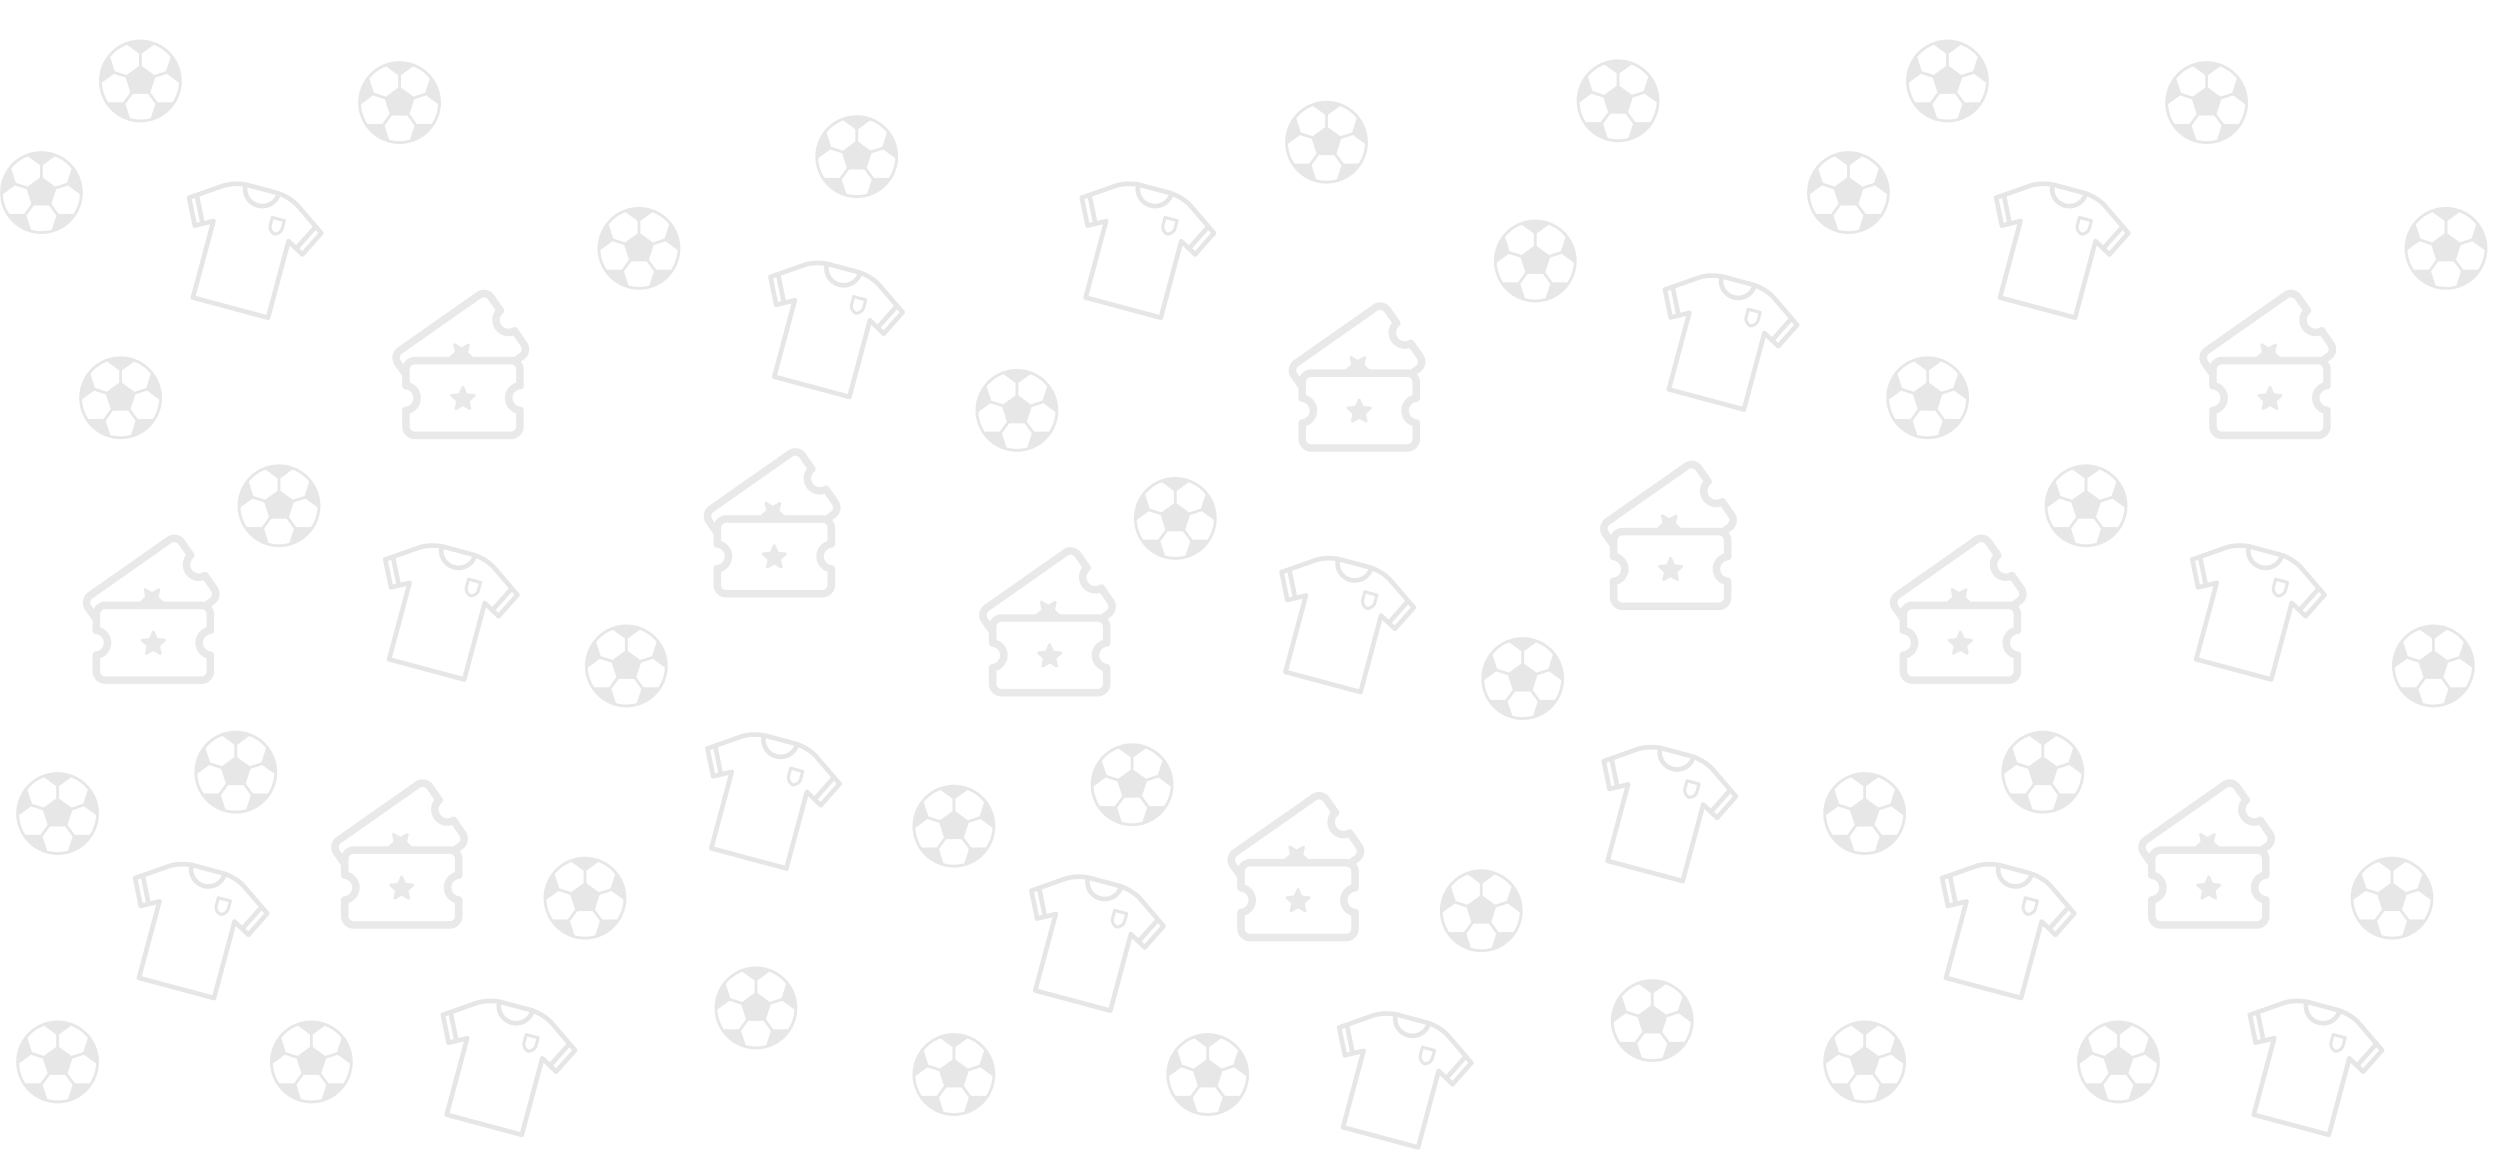 <svg width="1389" height="639" xmlns="http://www.w3.org/2000/svg" xmlns:xlink="http://www.w3.org/1999/xlink">
  <defs>
    <path id="a" d="M1389 0H0v639h1389z"/>
  </defs>
  <g fill="none" fill-rule="evenodd" opacity=".1">
    <mask id="b" fill="#fff">
      <use xlink:href="#a"/>
    </mask>
    <g mask="url(#b)">
      <path d="M49.817 601.848H41.59l-4.05-5.573 2.63-8.095 6.551-2.13 6.67 4.847a21.507 21.507 0 01-3.574 10.951zm-12.059 8.771a21.273 21.273 0 01-11.518-.006l-2.545-7.832 4.05-5.575h8.51l4.05 5.574-2.547 7.839zm-23.588-8.771a21.38 21.38 0 01-2.534-5.232 21.335 21.335 0 01-1.025-5.722l6.667-4.844 6.552 2.13 2.63 8.094-4.048 5.574H14.17zm10.37-31.914l6.667 4.843v6.89l-6.887 5.003-6.552-2.128-2.544-7.832a21.276 21.276 0 019.315-6.776zm8.253 4.844l6.658-4.836a21.505 21.505 0 019.328 6.759l-2.547 7.841-6.551 2.128-6.888-5.004v-6.888zm-7.9-6.65c-12.06 3.918-18.684 16.918-14.766 28.979 3.92 12.06 16.92 18.684 28.98 14.765 12.06-3.919 18.684-16.918 14.765-28.979-3.918-12.06-16.919-18.684-28.979-14.765zM148.817 440.848h-8.227l-4.05-5.573 2.63-8.095 6.551-2.13 6.671 4.847a21.51 21.51 0 01-3.575 10.951zm-12.059 8.771a21.27 21.27 0 01-11.518-.006l-2.545-7.832 4.05-5.575h8.511l4.049 5.574-2.547 7.839zm-23.588-8.771a21.382 21.382 0 01-2.534-5.232 21.335 21.335 0 01-1.025-5.722l6.667-4.844 6.552 2.13 2.631 8.094-4.05 5.574h-8.241zm10.369-31.914l6.668 4.843v6.89l-6.887 5.003-6.552-2.128-2.544-7.832a21.276 21.276 0 019.315-6.776zm8.254 4.844l6.658-4.836a21.505 21.505 0 019.328 6.759l-2.547 7.841-6.551 2.128-6.888-5.004v-6.888zm-7.9-6.65c-12.06 3.918-18.684 16.918-14.766 28.979 3.92 12.06 16.919 18.684 28.98 14.765 12.06-3.919 18.684-16.918 14.765-28.979-3.918-12.06-16.918-18.684-28.979-14.765zM172.817 292.848h-8.227l-4.05-5.573 2.63-8.095 6.551-2.13 6.671 4.847a21.51 21.51 0 01-3.575 10.951zm-12.059 8.771a21.27 21.27 0 01-11.518-.006l-2.545-7.832 4.05-5.575h8.511l4.049 5.574-2.547 7.839zm-23.588-8.771a21.38 21.38 0 01-2.534-5.232 21.364 21.364 0 01-1.025-5.722l6.667-4.844 6.552 2.13 2.631 8.094-4.049 5.574h-8.242zm10.369-31.914l6.668 4.843v6.89l-6.887 5.003-6.552-2.128-2.544-7.832a21.27 21.27 0 019.315-6.776zm8.254 4.844l6.658-4.836a21.505 21.505 0 019.328 6.759l-2.547 7.841-6.551 2.128-6.888-5.004v-6.888zm-7.9-6.65c-12.06 3.918-18.684 16.918-14.765 28.979 3.919 12.06 16.918 18.684 28.979 14.765 12.06-3.919 18.684-16.918 14.765-28.979-3.918-12.06-16.918-18.684-28.979-14.765zM95.817 56.849H87.59l-4.05-5.574 2.63-8.095 6.551-2.13 6.67 4.847a21.51 21.51 0 01-3.574 10.952zm-12.058 8.77a21.28 21.28 0 01-11.52-.006l-2.544-7.832 4.05-5.575h8.51l4.05 5.574-2.547 7.84zm-23.59-8.77a21.391 21.391 0 01-2.533-5.233 21.337 21.337 0 01-1.025-5.722l6.667-4.844 6.552 2.13 2.63 8.094-4.048 5.574H60.17zm10.37-31.915l6.668 4.843v6.89L70.32 41.67l-6.552-2.128-2.544-7.832a21.273 21.273 0 019.315-6.776zm8.254 4.844l6.658-4.836a21.5 21.5 0 019.328 6.76l-2.547 7.84-6.551 2.128-6.888-5.004v-6.888zm-7.9-6.65c-12.06 3.918-18.684 16.918-14.766 28.979 3.92 12.06 16.92 18.684 28.98 14.765 12.06-3.919 18.684-16.918 14.765-28.979-3.918-12.06-16.918-18.684-28.979-14.765zM372.817 149.848h-8.227l-4.05-5.573 2.63-8.095 6.551-2.13 6.671 4.847a21.51 21.51 0 01-3.575 10.951zm-12.059 8.771a21.27 21.27 0 01-11.518-.006l-2.545-7.832 4.05-5.575h8.511l4.049 5.574-2.547 7.839zm-23.588-8.771a21.38 21.38 0 01-2.534-5.232 21.364 21.364 0 01-1.025-5.722l6.667-4.844 6.552 2.13 2.631 8.094-4.049 5.574h-8.242zm10.369-31.914l6.668 4.843v6.89l-6.887 5.003-6.552-2.128-2.544-7.832a21.268 21.268 0 019.315-6.776zm8.254 4.844l6.658-4.836a21.5 21.5 0 019.328 6.76l-2.547 7.84-6.551 2.128-6.888-5.004v-6.888zm-7.9-6.65c-12.06 3.918-18.684 16.919-14.765 28.979 3.919 12.06 16.918 18.684 28.979 14.765 12.06-3.919 18.684-16.918 14.765-28.979-3.918-12.06-16.918-18.684-28.979-14.765zM342.817 510.848h-8.227l-4.05-5.573 2.63-8.095 6.551-2.13 6.671 4.847a21.51 21.51 0 01-3.575 10.951zm-12.059 8.771a21.27 21.27 0 01-11.518-.006l-2.545-7.832 4.05-5.575h8.511l4.049 5.574-2.547 7.839zm-23.588-8.771a21.38 21.38 0 01-2.534-5.232 21.364 21.364 0 01-1.025-5.722l6.667-4.844 6.552 2.13 2.631 8.094-4.049 5.574h-8.242zm10.369-31.914l6.668 4.843v6.89l-6.887 5.003-6.552-2.128-2.544-7.832a21.27 21.27 0 019.315-6.776zm8.254 4.844l6.658-4.836a21.505 21.505 0 019.328 6.759l-2.547 7.841-6.551 2.128-6.888-5.004v-6.888zm-7.9-6.65c-12.06 3.918-18.684 16.918-14.765 28.979 3.919 12.06 16.918 18.684 28.979 14.765 12.06-3.919 18.684-16.918 14.765-28.979-3.918-12.06-16.918-18.684-28.979-14.765zM365.817 381.848h-8.227l-4.05-5.573 2.63-8.095 6.551-2.13 6.671 4.847a21.51 21.51 0 01-3.575 10.951zm-12.059 8.771a21.27 21.27 0 01-11.518-.006l-2.545-7.832 4.05-5.575h8.511l4.049 5.574-2.547 7.839zm-23.588-8.771a21.38 21.38 0 01-2.534-5.232 21.364 21.364 0 01-1.025-5.722l6.667-4.844 6.552 2.13 2.631 8.094-4.049 5.574h-8.242zm10.369-31.914l6.668 4.843v6.89l-6.887 5.003-6.552-2.128-2.544-7.832a21.27 21.27 0 019.315-6.776zm8.254 4.844l6.658-4.836a21.505 21.505 0 019.328 6.759l-2.547 7.841-6.551 2.128-6.888-5.004v-6.888zm-7.9-6.65c-12.06 3.918-18.684 16.918-14.765 28.979 3.919 12.06 16.918 18.684 28.979 14.765 12.06-3.919 18.684-16.918 14.765-28.979-3.918-12.06-16.918-18.684-28.979-14.765zM437.817 571.848h-8.227l-4.05-5.573 2.63-8.095 6.551-2.13 6.671 4.847a21.51 21.51 0 01-3.575 10.951zm-12.059 8.771a21.27 21.27 0 01-11.518-.006l-2.545-7.832 4.05-5.575h8.511l4.049 5.574-2.547 7.839zm-23.588-8.771a21.38 21.38 0 01-2.534-5.232 21.364 21.364 0 01-1.025-5.722l6.667-4.844 6.552 2.13 2.631 8.094-4.049 5.574h-8.242zm10.369-31.914l6.668 4.843v6.89l-6.887 5.003-6.552-2.128-2.544-7.832a21.27 21.27 0 019.315-6.776zm8.254 4.844l6.658-4.836a21.505 21.505 0 019.328 6.759l-2.547 7.841-6.551 2.128-6.888-5.004v-6.888zm-7.9-6.65c-12.06 3.918-18.684 16.918-14.765 28.979 3.919 12.06 16.918 18.684 28.979 14.765 12.06-3.919 18.684-16.918 14.765-28.979-3.918-12.06-16.918-18.684-28.979-14.765zM84.817 232.848H76.59l-4.05-5.573 2.63-8.095 6.551-2.13 6.67 4.847a21.508 21.508 0 01-3.574 10.951zm-12.058 8.771a21.274 21.274 0 01-11.52-.006l-2.544-7.832 4.05-5.575h8.51l4.05 5.574-2.547 7.839zm-23.59-8.771a21.382 21.382 0 01-2.533-5.232 21.335 21.335 0 01-1.025-5.722l6.667-4.844 6.552 2.13 2.63 8.094-4.048 5.574H49.17zm10.37-31.914l6.668 4.843v6.89l-6.887 5.003-6.552-2.128-2.544-7.832a21.275 21.275 0 019.315-6.776zm8.254 4.844l6.658-4.836a21.505 21.505 0 019.328 6.759l-2.547 7.841-6.551 2.128-6.888-5.004v-6.888zm-7.9-6.65c-12.06 3.918-18.684 16.918-14.766 28.979 3.92 12.06 16.92 18.684 28.98 14.765 12.06-3.919 18.684-16.918 14.765-28.979-3.918-12.06-16.918-18.684-28.979-14.765zM239.817 68.849h-8.227l-4.05-5.574 2.63-8.095 6.551-2.13 6.671 4.847a21.513 21.513 0 01-3.575 10.951zm-12.059 8.77a21.276 21.276 0 01-11.518-.006l-2.545-7.832 4.05-5.575h8.511l4.049 5.574-2.547 7.84zm-23.588-8.77a21.388 21.388 0 01-2.534-5.233 21.364 21.364 0 01-1.025-5.722l6.667-4.844 6.552 2.13 2.631 8.094-4.049 5.574h-8.242zm10.369-31.915l6.668 4.843v6.89l-6.887 5.003-6.552-2.128-2.544-7.832a21.268 21.268 0 019.315-6.776zm8.254 4.844l6.658-4.836a21.5 21.5 0 019.328 6.76l-2.547 7.84-6.551 2.128-6.888-5.004v-6.888zm-7.9-6.65c-12.06 3.918-18.684 16.918-14.765 28.979 3.919 12.06 16.918 18.684 28.979 14.766 12.06-3.92 18.684-16.92 14.765-28.98-3.918-12.06-16.918-18.684-28.979-14.765zM40.817 118.849H32.59l-4.05-5.574 2.63-8.095 6.551-2.13 6.67 4.847a21.51 21.51 0 01-3.574 10.951zm-12.059 8.77a21.279 21.279 0 01-11.518-.006l-2.545-7.832 4.05-5.575h8.51l4.05 5.574-2.547 7.84zM5.17 118.85a21.39 21.39 0 01-2.534-5.233 21.336 21.336 0 01-1.025-5.722l6.667-4.844 6.552 2.13 2.63 8.094-4.048 5.574H5.17zm10.37-31.915l6.667 4.844v6.888l-6.887 5.004-6.552-2.128-2.544-7.832a21.273 21.273 0 019.315-6.776zm8.253 4.844l6.658-4.836a21.5 21.5 0 019.328 6.76l-2.547 7.84-6.551 2.128-6.888-5.004v-6.888zm-7.9-6.65C3.833 89.046-2.79 102.046 1.127 114.107c3.92 12.06 16.92 18.684 28.98 14.766 12.06-3.92 18.684-16.92 14.765-28.98-3.918-12.06-16.918-18.684-28.979-14.765zM190.817 601.848h-8.227l-4.05-5.573 2.63-8.095 6.551-2.13 6.671 4.847a21.51 21.51 0 01-3.575 10.951zm-12.059 8.771a21.27 21.27 0 01-11.518-.006l-2.545-7.832 4.05-5.575h8.511l4.049 5.574-2.547 7.839zm-23.588-8.771a21.38 21.38 0 01-2.534-5.232 21.364 21.364 0 01-1.025-5.722l6.667-4.844 6.552 2.13 2.631 8.094-4.049 5.574h-8.242zm10.369-31.914l6.668 4.843v6.89l-6.887 5.003-6.552-2.128-2.544-7.832a21.27 21.27 0 019.315-6.776zm8.254 4.844l6.658-4.836a21.505 21.505 0 019.328 6.759l-2.547 7.841-6.551 2.128-6.888-5.004v-6.888zm-7.9-6.65c-12.06 3.918-18.684 16.918-14.765 28.979 3.919 12.06 16.918 18.684 28.979 14.765 12.06-3.919 18.684-16.918 14.765-28.979-3.918-12.06-16.918-18.684-28.979-14.765zM49.817 463.848H41.59l-4.05-5.573 2.63-8.095 6.551-2.13 6.67 4.847a21.507 21.507 0 01-3.574 10.951zm-12.059 8.771a21.273 21.273 0 01-11.518-.006l-2.545-7.832 4.05-5.575h8.51l4.05 5.574-2.547 7.839zm-23.588-8.771a21.38 21.38 0 01-2.534-5.232 21.335 21.335 0 01-1.025-5.722l6.667-4.844 6.552 2.13 2.63 8.094-4.048 5.574H14.17zm10.37-31.914l6.667 4.843v6.89l-6.887 5.003-6.552-2.128-2.544-7.832a21.276 21.276 0 019.315-6.776zm8.253 4.844l6.658-4.836a21.505 21.505 0 019.328 6.759l-2.547 7.841-6.551 2.128-6.888-5.004v-6.888zm-7.9-6.65c-12.06 3.918-18.684 16.918-14.766 28.979 3.92 12.06 16.92 18.684 28.98 14.765 12.06-3.919 18.684-16.918 14.765-28.979-3.918-12.06-16.919-18.684-28.979-14.765z" fill="#0C0C0C"/>
      <path d="M149.293 507.856a.836.836 0 00.044-.161c.01-.054.021-.105.021-.159.001-.057-.009-.111-.019-.166a.84.84 0 00-.04-.155c-.021-.055-.053-.103-.086-.154-.02-.031-.029-.067-.054-.096l-13.286-15.487a25.586 25.586 0 00-5.476-4.309c-2.177-1.276-4.4-2.285-6.096-2.768l-.013-.004-16.69-4.472h-.007l-.006-.003c-1.712-.431-4.142-.668-6.664-.651a25.698 25.698 0 00-6.945 1.01l-19.2 6.754c-.037.012-.062.039-.096.056a.807.807 0 00-.15.09c-.043.034-.078.074-.113.114a.897.897 0 00-.1.133.822.822 0 00-.06.15.87.87 0 00-.043.16c-.008.056-.003.111.001.17.002.038-.008.075 0 .114l3.171 15.494c.001.007.005.012.006.018v.013c.01.04.03.075.045.112.013.033.023.068.04.1.02.039.05.072.078.107.02.027.037.057.06.08.034.035.075.061.114.09.023.017.043.038.068.053a.855.855 0 00.415.117c.023.001.046-.004.069-.005.042-.003.084-.002.125-.011.004 0 .007-.003.011-.004.007-.002.013-.001.02-.002l8.928-2.163-11.01 41.091a.863.863 0 00.61 1.058l41.729 11.181a.863.863 0 001.058-.611l11.01-41.091 3.237 3.084H134s0 0 0 0l3.415 3.254c.004.004.011.006.015.011.003.002.004.007.007.01.033.028.068.049.103.072.019.012.036.028.057.039a.853.853 0 00.419.106c.026 0 .051-.007.077-.01.051-.005.102-.008.151-.022.031-.008.059-.025.089-.037.042-.017.085-.031.125-.056.03-.017.056-.044.084-.066.031-.024.065-.045.094-.075l.007-.01c.004-.005.01-.007.014-.013l10.492-11.833c.027-.029.036-.066.058-.098.033-.051.064-.097.086-.149zm-11.335 10.262l-2.186-2.082 9.602-10.83 1.982 2.312-9.398 10.6zm-14.151-32.06c-1.47 4.104-5.95 6.456-10.324 5.284-4.374-1.172-7.078-5.449-6.299-9.738l16.623 4.454zm-44.908 16.235l-2.84-13.879 2.623-.923 2.897 14.153-2.68.649zm39.407 51.166l-40.058-10.734 11.163-41.663c.004-.014 0-.028.002-.041.013-.057.01-.115.01-.174.001-.058.005-.114-.005-.17-.003-.014.002-.028-.003-.042-.009-.039-.035-.07-.049-.106-.022-.056-.042-.11-.074-.16-.031-.048-.07-.085-.11-.125-.037-.039-.073-.077-.118-.109-.05-.035-.105-.056-.161-.08-.037-.015-.065-.04-.104-.051-.014-.003-.028.001-.041-.002-.056-.012-.113-.009-.171-.011-.059 0-.116-.004-.173.007-.014.002-.028-.002-.042.001l-5.114 1.238-2.93-14.325 14.172-4.986a23.95 23.95 0 016.432-.927 31.998 31.998 0 014.555.284c-.944 5.169 2.297 10.321 7.549 11.728 5.253 1.407 10.635-1.433 12.4-6.382a31.833 31.833 0 014.086 2.031 23.851 23.851 0 015.073 3.981l9.642 11.242-9.718 10.96-3.618-3.449c-.011-.01-.025-.013-.036-.022-.043-.038-.094-.063-.145-.092-.051-.029-.1-.059-.155-.076-.014-.005-.024-.016-.037-.019-.038-.01-.076-.003-.115-.008-.06-.008-.117-.016-.178-.011-.056.005-.108.02-.162.035-.052.015-.103.028-.153.053-.055.027-.1.065-.147.103-.031.024-.067.037-.094.065-.01.011-.013.025-.022.037-.038.042-.063.094-.091.144-.029.052-.06.101-.077.155-.005.014-.015.023-.019.037l-11.164 41.664z" stroke="#000" stroke-width=".864" fill="#000" fill-rule="nonzero"/>
      <path d="M128.221 499.763l-6.676-1.789a.865.865 0 00-1.058.611l-1.118 4.173c-.846 3.156 1.354 5.335 2.636 6.046a.868.868 0 00.404.109c1.465.025 4.46-.762 5.305-3.919l1.118-4.173a.863.863 0 00-.611-1.058zm-2.176 4.784c-.597 2.227-2.691 2.575-3.387 2.628-.577-.395-2.217-1.742-1.62-3.97l.894-3.338 5.008 1.342-.895 3.338z" fill="#000" fill-rule="nonzero"/>
      <path d="M179.293 129.856a.816.816 0 00.044-.161c.01-.054.021-.105.021-.16.001-.056-.009-.11-.019-.165a.842.842 0 00-.04-.155.805.805 0 00-.086-.153c-.02-.032-.029-.068-.054-.097l-13.286-15.487a25.624 25.624 0 00-5.476-4.31c-2.177-1.275-4.4-2.284-6.096-2.767a2.718 2.718 0 00-.013-.004l-16.691-4.472h-.006l-.006-.003c-1.712-.431-4.142-.668-6.664-.65-2.332.015-4.652.35-6.945 1.009l-19.2 6.754c-.037.012-.062.04-.096.056a.794.794 0 00-.15.09.832.832 0 00-.113.114.905.905 0 00-.1.133.838.838 0 00-.06.15.878.878 0 00-.043.16c-.008.056-.003.111.001.17.002.038-.008.076 0 .114l3.171 15.494c.001.007.005.012.006.018v.013c.01.04.03.075.045.112.013.033.023.068.04.1.02.04.05.072.078.108.02.026.037.056.06.08.034.034.075.06.114.089.023.017.043.038.068.053a.852.852 0 00.415.117c.023.001.046-.004.069-.005.042-.003.084-.002.125-.01l.011-.005c.007-.002.013 0 .02-.002l8.928-2.163-11.01 41.091a.863.863 0 00.61 1.058l41.729 11.181a.863.863 0 001.058-.611l11.01-41.09 3.237 3.083H164s0 0 0 0l3.415 3.254c.004.004.011.006.015.01.003.003.004.008.007.01.033.03.068.05.103.073.019.012.036.029.057.04a.856.856 0 00.419.105c.026 0 .051-.007.077-.01.051-.004.102-.008.151-.021.031-.01.059-.026.089-.038.042-.017.085-.031.125-.055.03-.018.056-.045.084-.067.031-.024.065-.045.094-.074l.007-.011c.004-.005.01-.007.014-.013l10.492-11.832c.027-.03.036-.067.058-.1.033-.05.064-.096.086-.148zm-11.335 10.262l-2.186-2.082 9.602-10.83 1.982 2.312-9.398 10.6zm-14.151-32.06c-1.47 4.104-5.95 6.456-10.324 5.284-4.374-1.172-7.078-5.449-6.299-9.738l16.623 4.454zm-44.908 16.235l-2.84-13.879 2.623-.923 2.897 14.153-2.68.649zm39.407 51.166l-40.059-10.734 11.164-41.663c.004-.014 0-.028.002-.041.013-.057.01-.115.01-.174.001-.058.005-.114-.005-.17-.003-.014.002-.028-.003-.042-.009-.04-.035-.07-.049-.107-.022-.055-.042-.11-.074-.159-.031-.048-.07-.085-.11-.125-.037-.039-.073-.077-.118-.109-.05-.035-.105-.056-.161-.08-.037-.015-.065-.04-.104-.05-.014-.004-.028 0-.041-.003-.056-.012-.113-.01-.171-.01-.059-.001-.116-.005-.173.006-.014.002-.028-.002-.042.001l-5.114 1.238-2.93-14.325 14.172-4.986c2.094-.6 4.258-.912 6.432-.927a31.896 31.896 0 014.555.284c-.945 5.17 2.297 10.32 7.549 11.728 5.253 1.407 10.635-1.433 12.4-6.382a31.775 31.775 0 014.086 2.03 23.883 23.883 0 015.073 3.982l9.642 11.242-9.718 10.96-3.618-3.45c-.011-.01-.025-.012-.036-.021-.043-.038-.094-.063-.145-.092-.051-.029-.1-.059-.155-.076-.014-.005-.024-.016-.037-.02-.038-.01-.076-.002-.115-.007-.06-.008-.117-.016-.178-.01-.056.004-.108.02-.162.034-.052.015-.103.028-.153.053-.055.027-.1.065-.147.103-.031.024-.067.037-.094.066-.01.01-.013.024-.022.036-.038.042-.063.094-.091.144-.029.052-.06.1-.077.155-.005.014-.015.023-.019.037l-11.164 41.664z" stroke="#000" stroke-width=".864" fill="#000" fill-rule="nonzero"/>
      <path d="M158.221 121.763l-6.676-1.789a.863.863 0 00-1.058.611l-1.118 4.173c-.846 3.156 1.354 5.335 2.636 6.046a.84.84 0 00.403.109c1.466.025 4.461-.762 5.306-3.919l1.118-4.173a.863.863 0 00-.611-1.058zm-2.176 4.784c-.597 2.228-2.691 2.575-3.387 2.628-.577-.395-2.217-1.742-1.62-3.97l.894-3.338 5.008 1.342-.895 3.338z" fill="#000" fill-rule="nonzero"/>
      <path d="M467.293 435.856a.836.836 0 00.044-.161c.01-.054.021-.105.021-.159.001-.057-.009-.111-.019-.166a.84.84 0 00-.04-.155c-.021-.055-.053-.103-.086-.154-.02-.031-.029-.067-.054-.096l-13.286-15.487a25.586 25.586 0 00-5.476-4.309c-2.177-1.276-4.4-2.285-6.096-2.768l-.013-.004-16.691-4.472h-.006l-.006-.003c-1.712-.431-4.142-.668-6.664-.651a25.695 25.695 0 00-6.945 1.01l-19.2 6.754c-.037.012-.062.039-.096.056a.806.806 0 00-.15.09c-.043.034-.078.074-.113.114a.85.85 0 00-.099.133.86.86 0 00-.062.15.855.855 0 00-.042.16c-.008.056-.003.111.001.17.002.038-.008.075.001.114l3.17 15.494c.001.007.005.012.006.018l.001.013c.009.04.029.075.044.112.013.033.023.068.039.1.022.039.051.072.079.107.02.027.037.057.061.08.033.035.074.061.112.09.024.017.044.038.069.053a.866.866 0 00.415.117c.023.001.046-.004.069-.005.042-.003.084-.002.125-.011.004 0 .007-.003.011-.004.007-.002.013-.001.019-.002l8.929-2.163-11.01 41.091a.863.863 0 00.611 1.058l41.728 11.181a.863.863 0 001.058-.611l11.01-41.091 3.237 3.084H452s0 0 0 0l3.415 3.254c.004.004.011.006.015.011.003.002.004.007.007.01.033.028.068.049.103.072.019.012.036.028.057.039a.853.853 0 00.419.106c.026 0 .051-.007.077-.01.051-.005.102-.008.151-.022.031-.008.059-.025.089-.037.042-.017.085-.031.125-.056.03-.017.056-.044.084-.066.031-.024.065-.045.094-.075l.007-.01c.004-.005.01-.007.014-.013l10.492-11.833c.027-.029.036-.066.058-.098.033-.051.064-.097.086-.149zm-11.335 10.262l-2.186-2.082 9.602-10.83 1.982 2.312-9.398 10.6zm-14.151-32.06c-1.47 4.104-5.95 6.456-10.324 5.284-4.374-1.172-7.078-5.449-6.299-9.738l16.623 4.454zm-44.908 16.235l-2.84-13.879 2.623-.923 2.897 14.153-2.68.649zm39.407 51.166l-40.058-10.734 11.163-41.663c.004-.014-.001-.028.002-.041.013-.057.01-.115.011-.174 0-.058.004-.114-.006-.17-.003-.014.002-.028-.002-.042-.01-.039-.036-.07-.05-.106-.022-.056-.042-.11-.074-.16-.031-.048-.07-.085-.109-.125-.038-.039-.074-.077-.119-.109-.05-.035-.105-.056-.161-.08-.037-.015-.065-.04-.104-.051-.014-.003-.028.001-.041-.002-.056-.012-.113-.009-.171-.011-.059 0-.116-.004-.173.007-.014.002-.028-.002-.042.001l-5.114 1.238-2.931-14.325 14.173-4.986c2.094-.6 4.258-.912 6.432-.927a31.985 31.985 0 014.555.284c-.945 5.169 2.297 10.321 7.549 11.728 5.253 1.407 10.635-1.433 12.4-6.382a31.833 31.833 0 014.086 2.031 23.851 23.851 0 015.073 3.981l9.642 11.242-9.718 10.96-3.618-3.449c-.011-.01-.025-.013-.036-.022-.043-.038-.094-.063-.145-.092-.051-.029-.1-.059-.155-.076-.014-.005-.024-.016-.037-.019-.038-.01-.076-.003-.115-.008-.06-.008-.117-.016-.178-.011-.056.005-.108.02-.162.035-.052.015-.103.028-.153.053-.055.027-.1.065-.147.103-.031.024-.067.037-.094.065-.01.011-.013.025-.022.037-.038.042-.063.094-.091.144-.029.052-.06.101-.077.155-.005.014-.015.023-.019.037l-11.164 41.664z" stroke="#000" stroke-width=".864" fill="#000" fill-rule="nonzero"/>
      <path d="M446.221 427.763l-6.676-1.789a.864.864 0 00-1.058.611l-1.118 4.173c-.846 3.156 1.354 5.335 2.636 6.046a.851.851 0 00.403.109c1.466.025 4.461-.762 5.306-3.919l1.118-4.173a.863.863 0 00-.611-1.058zm-2.176 4.784c-.597 2.227-2.691 2.575-3.387 2.628-.577-.395-2.217-1.742-1.62-3.97l.894-3.338 5.008 1.342-.895 3.338z" fill="#000" fill-rule="nonzero"/>
      <path d="M288.293 330.856a.836.836 0 00.044-.161c.01-.054.021-.105.021-.159.001-.057-.009-.111-.019-.166a.84.84 0 00-.04-.155c-.021-.055-.053-.103-.086-.154-.02-.031-.029-.067-.054-.096l-13.286-15.487a25.586 25.586 0 00-5.476-4.309c-2.177-1.276-4.4-2.285-6.096-2.768l-.013-.004-16.691-4.472h-.006l-.006-.003c-1.712-.431-4.142-.668-6.664-.651a25.695 25.695 0 00-6.945 1.01l-19.2 6.754c-.037.012-.062.039-.096.056a.806.806 0 00-.15.09c-.043.034-.078.074-.113.114a.85.85 0 00-.099.133.86.86 0 00-.062.15.855.855 0 00-.042.16c-.008.056-.003.111.001.17.002.038-.008.075.001.114l3.17 15.494c.001.007.005.012.006.018l.001.013c.009.04.029.075.044.112.013.033.023.068.039.1.022.039.051.072.079.107.02.027.037.057.061.08.033.035.074.061.112.09.024.017.044.038.069.053a.866.866 0 00.415.117c.023.001.046-.004.069-.005.042-.003.084-.002.125-.011.004 0 .007-.003.011-.004.007-.002.013-.001.019-.002l8.929-2.163-11.01 41.091a.863.863 0 00.611 1.058l41.728 11.181a.863.863 0 001.058-.611l11.01-41.091 3.237 3.084H273s0 0 0 0l3.415 3.254c.004.004.011.006.015.011.003.002.004.007.007.01.033.028.068.049.103.072.019.012.036.028.057.039a.853.853 0 00.419.106c.026 0 .051-.007.077-.01.051-.005.102-.008.151-.022.031-.008.059-.025.089-.037.042-.017.085-.031.125-.056.03-.017.056-.044.084-.066.031-.024.065-.045.094-.075l.007-.01c.004-.005.01-.007.014-.013l10.492-11.833c.027-.029.036-.066.058-.098.033-.051.064-.097.086-.149zm-11.335 10.262l-2.186-2.082 9.602-10.83 1.982 2.312-9.398 10.6zm-14.151-32.06c-1.47 4.104-5.95 6.456-10.324 5.284-4.374-1.172-7.078-5.449-6.299-9.738l16.623 4.454zm-44.908 16.235l-2.84-13.879 2.623-.923 2.897 14.153-2.68.649zm39.407 51.166l-40.058-10.734 11.163-41.663c.004-.014-.001-.028.002-.041.013-.057.01-.115.011-.174 0-.058.004-.114-.006-.17-.003-.014.002-.028-.002-.042-.01-.039-.036-.07-.05-.106-.022-.056-.042-.11-.074-.16-.031-.048-.07-.085-.109-.125-.038-.039-.074-.077-.119-.109-.05-.035-.105-.056-.161-.08-.037-.015-.065-.04-.104-.051-.014-.003-.028.001-.041-.002-.056-.012-.113-.009-.171-.011-.059 0-.116-.004-.173.007-.014.002-.028-.002-.042.001l-5.114 1.238-2.931-14.325 14.173-4.986c2.094-.6 4.258-.912 6.432-.927a31.985 31.985 0 014.555.284c-.945 5.169 2.297 10.321 7.549 11.728 5.253 1.407 10.635-1.433 12.4-6.382a31.833 31.833 0 014.086 2.031 23.851 23.851 0 015.073 3.981l9.642 11.242-9.718 10.96-3.618-3.449c-.011-.01-.025-.013-.036-.022-.043-.038-.094-.063-.145-.092-.051-.029-.1-.059-.155-.076-.014-.005-.024-.016-.037-.019-.038-.01-.076-.003-.115-.008-.06-.008-.117-.016-.178-.011-.056.005-.108.02-.162.035-.052.015-.103.028-.153.053-.055.027-.1.065-.147.103-.031.024-.067.037-.094.065-.01.011-.013.025-.022.037-.038.042-.063.094-.091.144-.029.052-.06.101-.077.155-.005.014-.015.023-.019.037l-11.164 41.664z" stroke="#000" stroke-width=".864" fill="#000" fill-rule="nonzero"/>
      <path d="M267.221 322.763l-6.676-1.789a.864.864 0 00-1.058.611l-1.118 4.173c-.846 3.156 1.354 5.335 2.636 6.046a.851.851 0 00.403.109c1.466.025 4.461-.762 5.306-3.919l1.118-4.173a.863.863 0 00-.611-1.058zm-2.176 4.784c-.597 2.227-2.691 2.575-3.387 2.628-.577-.395-2.217-1.742-1.62-3.97l.894-3.338 5.008 1.342-.895 3.338z" fill="#000" fill-rule="nonzero"/>
      <path d="M320.293 583.856a.836.836 0 00.044-.161c.01-.054.021-.105.021-.159.001-.057-.009-.111-.019-.166a.84.84 0 00-.04-.155.805.805 0 00-.086-.154c-.02-.031-.029-.067-.054-.096l-13.286-15.487a25.586 25.586 0 00-5.476-4.309c-2.177-1.276-4.4-2.285-6.096-2.768l-.013-.004-16.691-4.472h-.006l-.006-.003c-1.712-.431-4.142-.668-6.664-.651a25.695 25.695 0 00-6.945 1.01l-19.2 6.754c-.037.012-.062.039-.096.056a.806.806 0 00-.15.09c-.043.034-.078.074-.113.114a.85.85 0 00-.099.133.86.86 0 00-.062.15.836.836 0 00-.042.16c-.008.056-.003.111.001.17.002.038-.008.075.001.114l3.17 15.494c.001.007.005.012.006.018l.001.013c.009.04.029.074.044.112.013.033.023.068.039.1.022.039.051.072.079.107.02.027.037.057.061.08.033.035.074.061.112.09.024.016.044.038.069.053a.866.866 0 00.415.117c.023.001.046-.004.069-.005.042-.003.084-.002.125-.011.004 0 .007-.003.011-.004.007-.002.013-.001.019-.002l8.929-2.163-11.01 41.091a.863.863 0 00.611 1.058l41.728 11.181a.863.863 0 001.058-.611l11.01-41.091 3.237 3.084H305s0 0 0 0l3.415 3.253c.004.005.011.007.015.012.003.002.004.007.007.01.033.028.068.049.103.072.019.012.036.028.057.039a.853.853 0 00.419.106c.026 0 .051-.008.077-.01.051-.005.102-.008.151-.022.031-.008.059-.025.089-.037.042-.017.085-.031.125-.056.03-.018.056-.044.084-.066.031-.024.065-.045.094-.075l.007-.01c.004-.006.01-.008.014-.013l10.492-11.833c.027-.029.036-.066.058-.099.033-.05.064-.096.086-.148zm-11.335 10.262l-2.186-2.083 9.602-10.829 1.982 2.311-9.398 10.601zm-14.151-32.06c-1.47 4.104-5.95 6.456-10.324 5.284-4.374-1.172-7.078-5.449-6.299-9.738l16.623 4.454zm-44.908 16.235l-2.84-13.879 2.623-.923 2.897 14.153-2.68.649zm39.407 51.166l-40.058-10.734 11.163-41.663c.004-.014-.001-.028.002-.042.013-.056.01-.114.011-.173 0-.058.004-.114-.006-.17-.003-.014.002-.028-.002-.042-.01-.039-.036-.07-.05-.107-.022-.055-.042-.109-.074-.159-.031-.048-.07-.085-.109-.125-.038-.039-.074-.077-.119-.109-.05-.035-.105-.056-.161-.08-.037-.015-.065-.04-.104-.051-.014-.003-.028.001-.041-.002-.056-.012-.113-.009-.171-.011-.059 0-.116-.004-.173.007-.014.002-.028-.002-.042.001l-5.114 1.238-2.931-14.325 14.173-4.986c2.094-.6 4.258-.912 6.432-.927a31.985 31.985 0 014.555.284c-.945 5.169 2.297 10.321 7.549 11.728 5.253 1.407 10.635-1.433 12.4-6.382a31.833 31.833 0 014.086 2.031 23.851 23.851 0 015.073 3.981l9.642 11.242-9.718 10.96-3.618-3.449c-.011-.01-.025-.013-.036-.022-.043-.038-.094-.063-.145-.092-.051-.029-.1-.059-.155-.076-.014-.005-.024-.016-.037-.019-.038-.011-.076-.003-.115-.008-.06-.008-.117-.016-.178-.011-.056.005-.108.02-.162.035-.052.015-.103.028-.153.053-.055.027-.1.065-.147.103-.031.024-.067.037-.094.065-.01.011-.013.025-.022.036-.038.043-.063.095-.091.145-.029.052-.06.1-.077.155-.005.014-.015.023-.019.037l-11.164 41.664z" stroke="#000" stroke-width=".864" fill="#000" fill-rule="nonzero"/>
      <path d="M299.221 575.763l-6.676-1.789a.864.864 0 00-1.058.611l-1.118 4.173c-.846 3.156 1.354 5.335 2.636 6.046a.806.806 0 00.195.079.81.81 0 00.208.03c1.466.025 4.461-.762 5.306-3.919l1.118-4.173a.863.863 0 00-.611-1.058zm-2.176 4.784c-.597 2.227-2.691 2.575-3.387 2.628-.577-.395-2.217-1.742-1.62-3.97l.894-3.338 5.008 1.342-.895 3.338z" fill="#000" fill-rule="nonzero"/>
      <path d="M258.729 461.933l-5.117-7.319a2.1 2.1 0 00-2.752-.632 4.8 4.8 0 01-6.274-1.445 4.821 4.821 0 01.79-6.4c.819-.707.97-1.921.35-2.808l-5.116-7.319a7.038 7.038 0 00-9.811-1.734l-43.797 30.723a7.076 7.076 0 00-1.73 9.833l4.145 5.93v5.47c0 1.083.818 1.99 1.894 2.099a4.811 4.811 0 014.311 4.789 4.81 4.81 0 01-4.311 4.788 2.108 2.108 0 00-1.894 2.099v8.934c.004 3.897 3.157 7.055 7.047 7.059h53.465c3.889-.004 7.04-3.161 7.045-7.057v-8.936c0-1.083-.819-1.99-1.894-2.099a4.81 4.81 0 01-4.312-4.788 4.812 4.812 0 014.312-4.789 2.109 2.109 0 001.894-2.099v-8.936a6.989 6.989 0 00-1.586-4.404l1.61-1.13a7.074 7.074 0 001.731-9.829zm-5.968 22.598a9.04 9.04 0 00-6.205 8.589 9.038 9.038 0 006.205 8.588v7.235a2.838 2.838 0 01-2.832 2.837h-53.465a2.84 2.84 0 01-2.834-2.839v-7.233a9.038 9.038 0 006.205-8.588 9.04 9.04 0 00-6.205-8.589v-7.232a2.84 2.84 0 012.834-2.84h53.465a2.838 2.838 0 012.832 2.837v7.235zm1.821-16.226l-3.046 2.136a7.017 7.017 0 00-1.607-.202H228.86l-2.382-2.18a.813.813 0 01-.242-.792l.816-3.383a.812.812 0 00-1.19-.898l-3.021 1.718a.81.81 0 01-.826-.014l-2.96-1.823a.812.812 0 00-1.221.856l.698 3.41a.818.818 0 01-.269.783l-2.646 2.256c-.022.019-.023.047-.043.067h-19.11a7.042 7.042 0 00-6.384 4.114l-1.357-1.942a2.846 2.846 0 01.696-3.955l43.797-30.722a2.824 2.824 0 013.943.697l4.142 5.926a9.053 9.053 0 00-.165 10.601 9.013 9.013 0 0010 3.469l4.141 5.927a2.842 2.842 0 01-.695 3.951zm-24.673 24.034l-2.606 2.303a.815.815 0 00-.255.787l.758 3.398a.815.815 0 01-.316.835.81.81 0 01-.89.042l-2.991-1.772a.816.816 0 00-.827 0l-2.991 1.772a.813.813 0 01-1.205-.877l.757-3.398a.817.817 0 00-.255-.787l-2.607-2.303a.813.813 0 01.461-1.419l3.459-.329a.812.812 0 00.669-.487l1.38-3.194a.812.812 0 011.491 0l1.38 3.194a.814.814 0 00.668.487l3.46.329a.812.812 0 01.46 1.419zM120.729 325.933l-5.117-7.319a2.102 2.102 0 00-2.752-.632 4.8 4.8 0 01-6.274-1.445 4.82 4.82 0 01.79-6.4c.819-.707.97-1.921.35-2.808l-5.116-7.319a7.037 7.037 0 00-9.81-1.734l-43.798 30.723a7.077 7.077 0 00-1.73 9.833l4.145 5.93v5.47c0 1.083.819 1.99 1.894 2.099a4.812 4.812 0 014.311 4.789 4.81 4.81 0 01-4.311 4.788 2.108 2.108 0 00-1.894 2.099v8.934c.004 3.897 3.157 7.055 7.047 7.059h53.465c3.889-.004 7.04-3.161 7.044-7.057v-8.936c0-1.083-.818-1.99-1.893-2.099a4.81 4.81 0 01-4.312-4.788 4.812 4.812 0 014.312-4.789 2.108 2.108 0 001.894-2.099v-8.936a6.99 6.99 0 00-1.586-4.404l1.61-1.13a7.074 7.074 0 001.73-9.829zm-5.968 22.598a9.04 9.04 0 00-6.205 8.589 9.039 9.039 0 006.205 8.588v7.235a2.837 2.837 0 01-2.832 2.837H58.464a2.84 2.84 0 01-2.834-2.839v-7.233a9.039 9.039 0 006.205-8.588 9.04 9.04 0 00-6.205-8.589v-7.232a2.84 2.84 0 012.834-2.84h53.465a2.838 2.838 0 012.832 2.837v7.235zm1.821-16.226l-3.046 2.136a7.021 7.021 0 00-1.607-.202H90.86l-2.381-2.18a.813.813 0 01-.242-.792l.816-3.383a.811.811 0 00-1.19-.898l-3.021 1.718a.81.81 0 01-.826-.014l-2.96-1.823a.81.81 0 00-1.222.856l.7 3.41c.058.29-.045.59-.27.783l-2.645 2.256c-.023.019-.024.047-.044.067h-19.11a7.041 7.041 0 00-6.384 4.114l-1.357-1.942a2.847 2.847 0 01.696-3.955l43.797-30.722a2.824 2.824 0 013.944.697l4.14 5.926a9.055 9.055 0 00-.164 10.601 9.014 9.014 0 0010 3.469l4.141 5.927a2.843 2.843 0 01-.695 3.951zm-24.673 24.034l-2.606 2.303a.815.815 0 00-.255.787l.758 3.398a.814.814 0 01-1.206.877l-2.991-1.772a.816.816 0 00-.827 0l-2.991 1.772a.81.81 0 01-1.205-.877l.757-3.398a.815.815 0 00-.255-.787l-2.607-2.303a.813.813 0 01.461-1.419l3.46-.329a.81.81 0 00.668-.487l1.38-3.194a.811.811 0 011.49 0l1.38 3.194a.813.813 0 00.67.487l3.459.329a.813.813 0 01.46 1.419zM292.729 189.933l-5.117-7.319a2.1 2.1 0 00-2.752-.632 4.8 4.8 0 01-6.274-1.445 4.821 4.821 0 01.79-6.4c.819-.707.97-1.921.35-2.808l-5.116-7.319a7.038 7.038 0 00-9.811-1.734l-43.797 30.723a7.076 7.076 0 00-1.73 9.833l4.145 5.93v5.47c0 1.083.818 1.99 1.894 2.099a4.811 4.811 0 014.311 4.789 4.81 4.81 0 01-4.311 4.788 2.108 2.108 0 00-1.894 2.099v8.934c.004 3.897 3.157 7.055 7.047 7.059h53.465c3.889-.004 7.04-3.161 7.045-7.057v-8.936c0-1.083-.819-1.99-1.894-2.099a4.81 4.81 0 01-4.312-4.788 4.812 4.812 0 014.312-4.789 2.109 2.109 0 001.894-2.099v-8.936a6.989 6.989 0 00-1.586-4.404l1.61-1.13a7.074 7.074 0 001.731-9.829zm-5.968 22.598a9.04 9.04 0 00-6.205 8.589 9.038 9.038 0 006.205 8.588v7.235a2.838 2.838 0 01-2.832 2.837h-53.465a2.84 2.84 0 01-2.834-2.839v-7.233a9.038 9.038 0 006.205-8.588 9.04 9.04 0 00-6.205-8.589v-7.232a2.84 2.84 0 012.834-2.84h53.465a2.838 2.838 0 012.832 2.837v7.235zm1.821-16.226l-3.046 2.136a7.017 7.017 0 00-1.607-.202H262.86l-2.382-2.18a.813.813 0 01-.242-.792l.816-3.383a.812.812 0 00-1.19-.898l-3.021 1.718a.81.81 0 01-.826-.014l-2.96-1.823a.812.812 0 00-1.221.856l.698 3.41a.818.818 0 01-.269.783l-2.646 2.256c-.022.019-.023.047-.043.067h-19.11a7.042 7.042 0 00-6.384 4.114l-1.357-1.942a2.846 2.846 0 01.696-3.955l43.797-30.722a2.824 2.824 0 013.943.697l4.142 5.926a9.053 9.053 0 00-.165 10.601 9.013 9.013 0 0010 3.469l4.141 5.927a2.842 2.842 0 01-.695 3.951zm-24.673 24.034l-2.606 2.303a.815.815 0 00-.255.787l.758 3.398a.815.815 0 01-.316.835.81.81 0 01-.89.042l-2.991-1.772a.816.816 0 00-.827 0l-2.991 1.772a.813.813 0 01-1.205-.877l.757-3.398a.817.817 0 00-.255-.787l-2.607-2.303a.813.813 0 01.461-1.419l3.459-.329a.812.812 0 00.669-.487l1.38-3.194a.812.812 0 011.491 0l1.38 3.194a.814.814 0 00.668.487l3.46.329a.812.812 0 01.46 1.419zM465.729 277.933l-5.117-7.319a2.1 2.1 0 00-2.752-.632 4.8 4.8 0 01-6.274-1.445 4.821 4.821 0 01.79-6.4c.819-.707.97-1.921.35-2.808l-5.116-7.319a7.038 7.038 0 00-9.811-1.734l-43.797 30.723a7.076 7.076 0 00-1.73 9.833l4.145 5.93v5.47c0 1.083.818 1.99 1.894 2.099a4.811 4.811 0 014.311 4.789 4.81 4.81 0 01-4.311 4.788 2.108 2.108 0 00-1.894 2.099v8.934c.004 3.897 3.157 7.055 7.047 7.059h53.465c3.889-.004 7.04-3.161 7.045-7.057v-8.936c0-1.083-.819-1.99-1.894-2.099a4.81 4.81 0 01-4.312-4.788 4.812 4.812 0 014.312-4.789 2.109 2.109 0 001.894-2.099v-8.936a6.989 6.989 0 00-1.586-4.404l1.61-1.13a7.074 7.074 0 001.731-9.829zm-5.968 22.598a9.04 9.04 0 00-6.205 8.589 9.038 9.038 0 006.205 8.588v7.235a2.838 2.838 0 01-2.832 2.837h-53.465a2.84 2.84 0 01-2.834-2.839v-7.233a9.038 9.038 0 006.205-8.588 9.04 9.04 0 00-6.205-8.589v-7.232a2.84 2.84 0 012.834-2.84h53.465a2.838 2.838 0 012.832 2.837v7.235zm1.821-16.226l-3.046 2.136a7.017 7.017 0 00-1.607-.202H435.86l-2.382-2.18a.813.813 0 01-.242-.792l.816-3.383a.812.812 0 00-1.19-.898l-3.021 1.718a.81.81 0 01-.826-.014l-2.96-1.823a.812.812 0 00-1.221.856l.698 3.41a.818.818 0 01-.269.783l-2.646 2.256c-.022.019-.023.047-.043.067h-19.11a7.042 7.042 0 00-6.384 4.114l-1.357-1.942a2.846 2.846 0 01.696-3.955l43.797-30.722a2.824 2.824 0 013.943.697l4.142 5.926a9.053 9.053 0 00-.165 10.601 9.013 9.013 0 0010 3.469l4.141 5.927a2.842 2.842 0 01-.695 3.951zm-24.673 24.034l-2.606 2.303a.815.815 0 00-.255.787l.758 3.398a.815.815 0 01-.316.835.81.81 0 01-.89.042l-2.991-1.772a.816.816 0 00-.827 0l-2.991 1.772a.813.813 0 01-1.205-.877l.757-3.398a.817.817 0 00-.255-.787l-2.607-2.303a.813.813 0 01.461-1.419l3.459-.329a.812.812 0 00.669-.487l1.38-3.194a.812.812 0 011.491 0l1.38 3.194a.814.814 0 00.668.487l3.46.329a.812.812 0 01.46 1.419z" fill="#222" fill-rule="nonzero"/>
      <path d="M1053.82 601.848h-8.23l-4.05-5.573 2.63-8.095 6.55-2.13 6.67 4.847a21.524 21.524 0 01-3.57 10.951zm-12.06 8.771a21.278 21.278 0 01-11.52-.006l-2.55-7.832 4.05-5.575h8.52l4.04 5.574-2.54 7.839zm-23.59-8.771a21.38 21.38 0 01-2.534-5.232 21.364 21.364 0 01-1.025-5.722l6.667-4.844 6.552 2.13 2.63 8.094-4.05 5.574h-8.24zm10.37-31.914l6.67 4.843v6.89l-6.89 5.003-6.552-2.128-2.544-7.832a21.262 21.262 0 019.316-6.776zm8.25 4.844l6.66-4.836a21.505 21.505 0 019.33 6.759l-2.55 7.841-6.55 2.128-6.89-5.004v-6.888zm-7.9-6.65c-12.057 3.918-18.681 16.918-14.762 28.979 3.919 12.06 16.922 18.684 28.982 14.765 12.06-3.919 18.68-16.918 14.76-28.979-3.92-12.06-16.92-18.684-28.98-14.765zM1152.82 440.848h-8.23l-4.05-5.573 2.63-8.095 6.55-2.13 6.67 4.847a21.524 21.524 0 01-3.57 10.951zm-12.06 8.771a21.278 21.278 0 01-11.52-.006l-2.55-7.832 4.05-5.575h8.52l4.04 5.574-2.54 7.839zm-23.59-8.771a21.261 21.261 0 01-2.53-5.232 21.256 21.256 0 01-1.03-5.722l6.67-4.844 6.55 2.13 2.63 8.094-4.05 5.574h-8.24zm10.37-31.914l6.67 4.843v6.89l-6.89 5.003-6.55-2.128-2.55-7.832a21.297 21.297 0 019.32-6.776zm8.25 4.844l6.66-4.836a21.505 21.505 0 019.33 6.759l-2.55 7.841-6.55 2.128-6.89-5.004v-6.888zm-7.9-6.65c-12.06 3.918-18.68 16.918-14.76 28.979 3.92 12.06 16.92 18.684 28.98 14.765 12.06-3.919 18.68-16.918 14.76-28.979-3.92-12.06-16.92-18.684-28.98-14.765zM1176.82 292.848h-8.23l-4.05-5.573 2.63-8.095 6.55-2.13 6.67 4.847a21.524 21.524 0 01-3.57 10.951zm-12.06 8.771a21.278 21.278 0 01-11.52-.006l-2.55-7.832 4.05-5.575h8.52l4.04 5.574-2.54 7.839zm-23.59-8.771a21.261 21.261 0 01-2.53-5.232 21.256 21.256 0 01-1.03-5.722l6.67-4.844 6.55 2.13 2.63 8.094-4.05 5.574h-8.24zm10.37-31.914l6.67 4.843v6.89l-6.89 5.003-6.55-2.128-2.55-7.832a21.297 21.297 0 019.32-6.776zm8.25 4.844l6.66-4.836a21.505 21.505 0 019.33 6.759l-2.55 7.841-6.55 2.128-6.89-5.004v-6.888zm-7.9-6.65c-12.06 3.918-18.68 16.918-14.76 28.979 3.92 12.06 16.92 18.684 28.98 14.765 12.06-3.919 18.68-16.918 14.76-28.979-3.92-12.06-16.92-18.684-28.98-14.765zM1099.82 56.849h-8.23l-4.05-5.574 2.63-8.095 6.55-2.13 6.67 4.847a21.527 21.527 0 01-3.57 10.952zm-12.06 8.77a21.283 21.283 0 01-11.52-.006l-2.55-7.832 4.05-5.575h8.52l4.04 5.574-2.54 7.84zm-23.59-8.77a21.27 21.27 0 01-2.53-5.233c-.62-1.897-.95-3.82-1.03-5.722l6.67-4.844 6.55 2.13 2.63 8.094-4.05 5.574h-8.24zm10.37-31.915l6.67 4.843v6.89l-6.89 5.003-6.55-2.128-2.55-7.832a21.294 21.294 0 019.32-6.776zm8.25 4.844l6.66-4.836a21.5 21.5 0 019.33 6.76l-2.55 7.84-6.55 2.128-6.89-5.004v-6.888zm-7.9-6.65c-12.06 3.918-18.68 16.918-14.76 28.979 3.92 12.06 16.92 18.684 28.98 14.765 12.06-3.919 18.68-16.918 14.76-28.979-3.92-12.06-16.92-18.684-28.98-14.765zM1376.82 149.848h-8.23l-4.05-5.573 2.63-8.095 6.55-2.13 6.67 4.847a21.524 21.524 0 01-3.57 10.951zm-12.06 8.771a21.278 21.278 0 01-11.52-.006l-2.55-7.832 4.05-5.575h8.52l4.04 5.574-2.54 7.839zm-23.59-8.771a21.261 21.261 0 01-2.53-5.232c-.62-1.897-.95-3.82-1.03-5.722l6.67-4.844 6.55 2.13 2.63 8.094-4.05 5.574h-8.24zm10.37-31.914l6.67 4.843v6.89l-6.89 5.003-6.55-2.128-2.55-7.832a21.294 21.294 0 019.32-6.776zm8.25 4.844l6.66-4.836a21.5 21.5 0 019.33 6.76l-2.55 7.84-6.55 2.128-6.89-5.004v-6.888zm-7.9-6.65c-12.06 3.918-18.68 16.919-14.76 28.979 3.92 12.06 16.92 18.684 28.98 14.765 12.06-3.919 18.68-16.918 14.76-28.979-3.92-12.06-16.92-18.684-28.98-14.765zM1346.82 510.848h-8.23l-4.05-5.573 2.63-8.095 6.55-2.13 6.67 4.847a21.524 21.524 0 01-3.57 10.951zm-12.06 8.771a21.278 21.278 0 01-11.52-.006l-2.55-7.832 4.05-5.575h8.52l4.04 5.574-2.54 7.839zm-23.59-8.771a21.261 21.261 0 01-2.53-5.232 21.256 21.256 0 01-1.03-5.722l6.67-4.844 6.55 2.13 2.63 8.094-4.05 5.574h-8.24zm10.37-31.914l6.67 4.843v6.89l-6.89 5.003-6.55-2.128-2.55-7.832a21.297 21.297 0 019.32-6.776zm8.25 4.844l6.66-4.836a21.505 21.505 0 019.33 6.759l-2.55 7.841-6.55 2.128-6.89-5.004v-6.888zm-7.9-6.65c-12.06 3.918-18.68 16.918-14.76 28.979 3.92 12.06 16.92 18.684 28.98 14.765 12.06-3.919 18.68-16.918 14.76-28.979-3.92-12.06-16.92-18.684-28.98-14.765zM1369.82 381.848h-8.23l-4.05-5.573 2.63-8.095 6.55-2.13 6.67 4.847a21.524 21.524 0 01-3.57 10.951zm-12.06 8.771a21.278 21.278 0 01-11.52-.006l-2.55-7.832 4.05-5.575h8.52l4.04 5.574-2.54 7.839zm-23.59-8.771a21.261 21.261 0 01-2.53-5.232 21.256 21.256 0 01-1.03-5.722l6.67-4.844 6.55 2.13 2.63 8.094-4.05 5.574h-8.24zm10.37-31.914l6.67 4.843v6.89l-6.89 5.003-6.55-2.128-2.55-7.832a21.297 21.297 0 019.32-6.776zm8.25 4.844l6.66-4.836a21.505 21.505 0 019.33 6.759l-2.55 7.841-6.55 2.128-6.89-5.004v-6.888zm-7.9-6.65c-12.06 3.918-18.68 16.918-14.76 28.979 3.92 12.06 16.92 18.684 28.98 14.765 12.06-3.919 18.68-16.918 14.76-28.979-3.92-12.06-16.92-18.684-28.98-14.765zM1088.82 232.848h-8.23l-4.05-5.573 2.63-8.095 6.55-2.13 6.67 4.847a21.524 21.524 0 01-3.57 10.951zm-12.06 8.771a21.278 21.278 0 01-11.52-.006l-2.55-7.832 4.05-5.575h8.52l4.04 5.574-2.54 7.839zm-23.59-8.771a21.261 21.261 0 01-2.53-5.232 21.256 21.256 0 01-1.03-5.722l6.67-4.844 6.55 2.13 2.63 8.094-4.05 5.574h-8.24zm10.37-31.914l6.67 4.843v6.89l-6.89 5.003-6.55-2.128-2.55-7.832a21.297 21.297 0 019.32-6.776zm8.25 4.844l6.66-4.836a21.505 21.505 0 019.33 6.759l-2.55 7.841-6.55 2.128-6.89-5.004v-6.888zm-7.9-6.65c-12.06 3.918-18.68 16.918-14.76 28.979 3.92 12.06 16.92 18.684 28.98 14.765 12.06-3.919 18.68-16.918 14.76-28.979-3.92-12.06-16.92-18.684-28.98-14.765zM1243.82 68.849h-8.23l-4.05-5.574 2.63-8.095 6.55-2.13 6.67 4.847a21.527 21.527 0 01-3.57 10.951zm-12.06 8.77a21.283 21.283 0 01-11.52-.006l-2.55-7.832 4.05-5.575h8.52l4.04 5.574-2.54 7.84zm-23.59-8.77a21.27 21.27 0 01-2.53-5.233c-.62-1.897-.95-3.82-1.03-5.722l6.67-4.844 6.55 2.13 2.63 8.094-4.05 5.574h-8.24zm10.37-31.915l6.67 4.843v6.89l-6.89 5.003-6.55-2.128-2.55-7.832a21.295 21.295 0 019.32-6.776zm8.25 4.844l6.66-4.836a21.5 21.5 0 019.33 6.76l-2.55 7.84-6.55 2.128-6.89-5.004v-6.888zm-7.9-6.65c-12.06 3.918-18.68 16.918-14.76 28.979 3.92 12.06 16.92 18.684 28.98 14.766 12.06-3.92 18.68-16.92 14.76-28.98-3.92-12.06-16.92-18.684-28.98-14.765zM1044.82 118.849h-8.23l-4.05-5.574 2.63-8.095 6.55-2.13 6.67 4.847a21.527 21.527 0 01-3.57 10.951zm-12.06 8.77a21.283 21.283 0 01-11.52-.006l-2.545-7.832 4.05-5.575h8.515l4.04 5.574-2.54 7.84zm-23.59-8.77a21.388 21.388 0 01-2.534-5.233 21.364 21.364 0 01-1.025-5.722l6.667-4.844 6.552 2.13 2.631 8.094-4.049 5.574h-8.242zm10.369-31.915l6.671 4.844v6.888l-6.89 5.004-6.552-2.128-2.544-7.832a21.268 21.268 0 019.315-6.776zm8.251 4.844l6.66-4.836a21.5 21.5 0 019.33 6.76l-2.55 7.84-6.55 2.128-6.89-5.004v-6.888zm-7.897-6.65c-12.06 3.918-18.684 16.918-14.765 28.979 3.919 12.06 16.918 18.684 28.982 14.766 12.06-3.92 18.68-16.92 14.76-28.98-3.92-12.06-16.92-18.684-28.977-14.765zM1194.82 601.848h-8.23l-4.05-5.573 2.63-8.095 6.55-2.13 6.67 4.847a21.524 21.524 0 01-3.57 10.951zm-12.06 8.771a21.278 21.278 0 01-11.52-.006l-2.55-7.832 4.05-5.575h8.52l4.04 5.574-2.54 7.839zm-23.59-8.771a21.261 21.261 0 01-2.53-5.232 21.256 21.256 0 01-1.03-5.722l6.67-4.844 6.55 2.13 2.63 8.094-4.05 5.574h-8.24zm10.37-31.914l6.67 4.843v6.89l-6.89 5.003-6.55-2.128-2.55-7.832a21.297 21.297 0 019.32-6.776zm8.25 4.844l6.66-4.836a21.505 21.505 0 019.33 6.759l-2.55 7.841-6.55 2.128-6.89-5.004v-6.888zm-7.9-6.65c-12.06 3.918-18.68 16.918-14.76 28.979 3.92 12.06 16.92 18.684 28.98 14.765 12.06-3.919 18.68-16.918 14.76-28.979-3.92-12.06-16.92-18.684-28.98-14.765zM1053.82 463.848h-8.23l-4.05-5.573 2.63-8.095 6.55-2.13 6.67 4.847a21.524 21.524 0 01-3.57 10.951zm-12.06 8.771a21.278 21.278 0 01-11.52-.006l-2.55-7.832 4.05-5.575h8.52l4.04 5.574-2.54 7.839zm-23.59-8.771a21.38 21.38 0 01-2.534-5.232 21.364 21.364 0 01-1.025-5.722l6.667-4.844 6.552 2.13 2.63 8.094-4.05 5.574h-8.24zm10.37-31.914l6.67 4.843v6.89l-6.89 5.003-6.552-2.128-2.544-7.832a21.262 21.262 0 019.316-6.776zm8.25 4.844l6.66-4.836a21.505 21.505 0 019.33 6.759l-2.55 7.841-6.55 2.128-6.89-5.004v-6.888zm-7.9-6.65c-12.057 3.918-18.681 16.918-14.762 28.979 3.919 12.06 16.922 18.684 28.982 14.765 12.06-3.919 18.68-16.918 14.76-28.979-3.92-12.06-16.92-18.684-28.98-14.765z" fill="#0C0C0C"/>
      <path d="M1153.29 507.856c.02-.053.04-.106.05-.161.01-.054.02-.105.02-.159 0-.057-.01-.111-.02-.166a.84.84 0 00-.04-.155.553.553 0 00-.09-.154c-.02-.031-.03-.067-.05-.096l-13.29-15.487a25.577 25.577 0 00-5.47-4.309c-2.18-1.276-4.4-2.285-6.1-2.768l-.01-.004-16.69-4.472h-.01c0-.001 0-.003-.01-.003-1.71-.431-4.14-.668-6.66-.651-2.33.016-4.65.351-6.94 1.01l-19.2 6.754c-.04.012-.07.039-.1.056-.05.027-.1.053-.15.09a.738.738 0 00-.11.114.798.798 0 00-.1.133.43.43 0 00-.06.15c-.02.052-.04.104-.05.16 0 .056 0 .111.01.17 0 .038-.01.075 0 .114l3.17 15.494v.031c.01.04.03.075.05.112.01.033.02.068.04.1.02.039.05.072.07.107.03.027.04.057.07.08.03.035.07.061.11.09.02.017.04.038.07.053a.814.814 0 00.41.117c.03.001.05-.004.07-.005.04-.003.08-.002.13-.011 0 0 0-.003.01-.004 0-.002.01-.001.02-.002l8.93-2.163-11.02 41.091c-.12.462.16.935.62 1.058l41.72 11.181a.86.86 0 001.06-.611l11.01-41.091 3.24 3.084s0 0 0 0 0 0 0 0l3.42 3.254c0 .004.01.006.01.011 0 .002 0 .007.01.01.03.028.07.049.1.072.02.012.04.028.06.039a.853.853 0 00.42.106c.02 0 .05-.007.07-.01.05-.005.1-.008.15-.022.04-.008.06-.025.09-.037a.592.592 0 00.13-.056c.03-.017.05-.044.08-.066.03-.024.07-.045.1-.075v-.01c.01-.005.01-.007.02-.013l10.49-11.833c.03-.029.04-.066.06-.098.03-.051.06-.097.08-.149zm-11.33 10.262l-2.19-2.082 9.6-10.83 1.99 2.312-9.4 10.6zm-14.15-32.06c-1.47 4.104-5.95 6.456-10.33 5.284-4.37-1.172-7.07-5.449-6.3-9.738l16.63 4.454zm-44.91 16.235l-2.84-13.879 2.62-.923 2.9 14.153-2.68.649zm39.41 51.166l-40.06-10.734 11.16-41.663v-.041c.02-.057.01-.115.01-.174 0-.058.01-.114 0-.17v-.042c-.01-.039-.04-.07-.05-.106-.03-.056-.05-.11-.08-.16-.03-.048-.07-.085-.11-.125a.473.473 0 00-.12-.109.748.748 0 00-.16-.08c-.03-.015-.06-.04-.1-.051-.02-.003-.03.001-.04-.002-.06-.012-.12-.009-.17-.011-.06 0-.12-.004-.18.007-.01.002-.02-.002-.04.001l-5.11 1.238-2.93-14.325 14.17-4.986c2.09-.6 4.26-.912 6.43-.927 1.61-.011 3.21.094 4.56.284-.95 5.169 2.29 10.321 7.55 11.728 5.25 1.407 10.63-1.433 12.4-6.382a32.04 32.04 0 014.08 2.031c1.88 1.1 3.6 2.452 5.08 3.981l9.64 11.242-9.72 10.96-3.62-3.449c-.01-.01-.02-.013-.03-.022-.05-.038-.1-.063-.15-.092-.05-.029-.1-.059-.15-.076-.02-.005-.03-.016-.04-.019-.04-.01-.08-.003-.12-.008-.06-.008-.11-.016-.17-.011-.06.005-.11.02-.17.035-.05.015-.1.028-.15.053-.05.027-.1.065-.15.103-.03.024-.06.037-.09.065-.01.011-.01.025-.02.037a.457.457 0 00-.09.144c-.03.052-.06.101-.08.155-.01.014-.02.023-.02.037l-11.16 41.664z" stroke="#000" stroke-width=".864" fill="#000" fill-rule="nonzero"/>
      <path d="M1132.22 499.763l-6.67-1.789a.861.861 0 00-1.06.611l-1.12 4.173c-.85 3.156 1.35 5.335 2.63 6.046a.893.893 0 00.41.109c1.46.025 4.46-.762 5.3-3.919l1.12-4.173a.86.86 0 00-.61-1.058zm-2.17 4.784c-.6 2.227-2.7 2.575-3.39 2.628-.58-.395-2.22-1.742-1.62-3.97l.89-3.338 5.01 1.342-.89 3.338z" fill="#000" fill-rule="nonzero"/>
      <path d="M1183.29 129.856a.908.908 0 00.05-.161c.01-.054.02-.105.02-.16 0-.056-.01-.11-.02-.165a.842.842 0 00-.04-.155.539.539 0 00-.09-.153c-.02-.032-.03-.068-.05-.097l-13.29-15.487a25.615 25.615 0 00-5.47-4.31c-2.18-1.275-4.4-2.284-6.1-2.767l-.01-.004-16.69-4.472h-.01c0-.001 0-.003-.01-.003-1.71-.431-4.14-.668-6.66-.65-2.33.015-4.65.35-6.94 1.009l-19.2 6.754c-.04.012-.07.04-.1.056-.05.027-.1.053-.15.09a.712.712 0 00-.11.114.804.804 0 00-.1.133.433.433 0 00-.06.15c-.02.053-.04.104-.05.16 0 .056 0 .111.01.17 0 .038-.01.076 0 .114l3.17 15.494v.031c.01.04.03.075.05.112.01.033.02.068.04.1.02.04.05.072.07.108.03.026.04.056.07.08.03.034.07.06.11.089.02.017.04.038.07.053a.812.812 0 00.41.117c.03.001.05-.004.07-.005.04-.003.08-.002.13-.01 0-.001 0-.004.01-.005 0-.002.01 0 .02-.002l8.93-2.163-11.02 41.091c-.12.462.16.935.62 1.058l41.72 11.181a.86.86 0 001.06-.611l11.01-41.09 3.24 3.083s0 0 0 0 0 0 0 0l3.42 3.254c0 .004.01.006.01.01 0 .003 0 .008.01.01.03.03.07.05.1.073.02.012.04.029.06.04a.849.849 0 00.42.106c.02 0 .05-.008.07-.01.05-.005.1-.009.15-.022.04-.01.06-.026.09-.038a.65.65 0 00.13-.055c.03-.018.05-.045.08-.067.03-.024.07-.045.1-.074v-.011c.01-.005.01-.007.02-.013l10.49-11.832c.03-.03.04-.067.06-.1.03-.05.06-.096.08-.148zm-11.33 10.262l-2.19-2.082 9.6-10.83 1.99 2.312-9.4 10.6zm-14.15-32.06c-1.47 4.104-5.95 6.456-10.33 5.284-4.37-1.172-7.07-5.449-6.3-9.738l16.63 4.454zm-44.91 16.235l-2.84-13.879 2.62-.923 2.9 14.153-2.68.649zm39.41 51.166l-40.06-10.734 11.16-41.663v-.041c.02-.057.01-.115.01-.174 0-.058.01-.114 0-.17v-.042c-.01-.04-.04-.07-.05-.107-.03-.055-.05-.11-.08-.159-.03-.048-.07-.085-.11-.125a.472.472 0 00-.12-.109.72.72 0 00-.16-.08c-.03-.015-.06-.04-.1-.05-.02-.004-.03 0-.04-.003-.06-.012-.12-.01-.17-.01-.06-.001-.12-.005-.18.006-.01.002-.02-.002-.04.001l-5.11 1.238-2.93-14.325 14.17-4.986c2.09-.6 4.26-.912 6.43-.927 1.61-.011 3.21.094 4.56.284-.95 5.17 2.29 10.32 7.55 11.728 5.25 1.407 10.63-1.433 12.4-6.382a31.98 31.98 0 014.08 2.03 23.9 23.9 0 015.08 3.982l9.64 11.242-9.72 10.96-3.62-3.45c-.01-.01-.02-.012-.03-.021-.05-.038-.1-.063-.15-.092-.05-.029-.1-.059-.15-.076-.02-.005-.03-.016-.04-.02-.04-.01-.08-.002-.12-.007-.06-.008-.11-.016-.17-.01-.06.004-.11.02-.17.034-.05.015-.1.028-.15.053-.05.027-.1.065-.15.103-.03.024-.06.037-.09.066-.01.01-.01.024-.02.036a.462.462 0 00-.09.144c-.03.052-.06.1-.08.155-.01.014-.02.023-.02.037l-11.16 41.664z" stroke="#000" stroke-width=".864" fill="#000" fill-rule="nonzero"/>
      <path d="M1162.22 121.763l-6.67-1.789a.86.86 0 00-1.06.611l-1.12 4.173c-.85 3.156 1.35 5.335 2.63 6.046a.888.888 0 00.41.108c1.46.026 4.46-.761 5.3-3.918l1.12-4.173a.86.86 0 00-.61-1.058zm-2.17 4.784c-.6 2.228-2.7 2.575-3.39 2.628-.58-.395-2.22-1.742-1.62-3.97l.89-3.338 5.01 1.342-.89 3.338z" fill="#000" fill-rule="nonzero"/>
      <path d="M999.293 180.856a.836.836 0 00.044-.161c.01-.054.021-.105.021-.159.001-.057-.009-.111-.019-.166a.84.84 0 00-.04-.155c-.021-.055-.053-.103-.086-.154-.02-.031-.029-.067-.054-.096l-13.286-15.487a25.586 25.586 0 00-5.476-4.309c-2.177-1.276-4.4-2.285-6.096-2.768l-.013-.004-16.691-4.472h-.006l-.006-.003c-1.712-.431-4.142-.668-6.664-.651a25.695 25.695 0 00-6.945 1.01l-19.2 6.754c-.037.012-.062.039-.096.056a.806.806 0 00-.15.09c-.043.034-.078.074-.113.114a.85.85 0 00-.099.133.86.86 0 00-.062.15.855.855 0 00-.042.16c-.008.056-.003.111.001.17.002.038-.008.075.001.114l3.17 15.494c.001.007.005.012.006.018l.001.013c.009.04.029.075.044.112.013.033.023.068.039.1.022.039.051.072.079.107.02.027.037.057.061.08.033.035.074.061.112.09.024.017.044.038.069.053a.866.866 0 00.415.117c.023.001.046-.004.069-.005.042-.003.084-.002.125-.011.004 0 .007-.003.011-.004.007-.002.013-.001.019-.002l8.929-2.163-11.01 41.091a.863.863 0 00.611 1.058l41.728 11.181a.863.863 0 001.058-.611l11.01-41.091 3.237 3.084H984s0 0 0 0l3.415 3.254c.004.004.011.006.015.011.003.002.004.007.007.01.033.028.068.049.103.072.019.012.036.028.057.039a.853.853 0 00.419.106c.026 0 .051-.007.077-.01.051-.005.102-.008.151-.022.031-.008.059-.025.089-.037.042-.017.085-.031.125-.056.03-.017.056-.044.084-.066.031-.024.065-.045.094-.075l.007-.01c.004-.005.01-.007.014-.013l10.492-11.833c.027-.029.036-.066.058-.098.033-.051.064-.097.086-.149zm-11.335 10.262l-2.186-2.082 9.602-10.83 1.982 2.312-9.398 10.6zm-14.151-32.06c-1.47 4.104-5.95 6.456-10.324 5.284-4.374-1.172-7.078-5.449-6.299-9.738l16.623 4.454zm-44.908 16.235l-2.84-13.879 2.623-.923 2.897 14.153-2.68.649zm39.407 51.166l-40.058-10.734 11.163-41.663c.004-.014-.001-.028.002-.041.013-.057.01-.115.011-.174 0-.058.004-.114-.006-.17-.003-.014.002-.028-.002-.042-.01-.039-.036-.07-.05-.106-.022-.056-.042-.11-.074-.16-.031-.048-.07-.085-.109-.125-.038-.039-.074-.077-.119-.109-.05-.035-.105-.056-.161-.08-.037-.015-.065-.04-.104-.051-.014-.003-.028.001-.041-.002-.056-.012-.113-.009-.171-.011-.059 0-.116-.004-.173.007-.014.002-.028-.002-.042.001l-5.114 1.238-2.931-14.325 14.173-4.986c2.094-.6 4.258-.912 6.432-.927a31.985 31.985 0 014.555.284c-.945 5.169 2.297 10.321 7.549 11.728 5.253 1.407 10.635-1.433 12.4-6.382a31.833 31.833 0 014.086 2.031 23.851 23.851 0 015.073 3.981l9.642 11.242-9.718 10.96-3.618-3.449c-.011-.01-.025-.013-.036-.022-.043-.038-.094-.063-.145-.092-.051-.029-.1-.059-.155-.076-.014-.005-.024-.016-.037-.019-.038-.01-.076-.003-.115-.008-.06-.008-.117-.016-.178-.011-.056.005-.108.02-.162.035-.052.015-.103.028-.153.053-.055.027-.1.065-.147.103-.031.024-.067.037-.094.065-.01.011-.013.025-.022.037-.038.042-.063.094-.091.144-.029.052-.06.101-.077.155-.005.014-.015.023-.019.037l-11.164 41.664z" stroke="#000" stroke-width=".864" fill="#000" fill-rule="nonzero"/>
      <path d="M978.221 172.763l-6.676-1.789a.864.864 0 00-1.058.611l-1.118 4.173c-.846 3.156 1.354 5.335 2.636 6.046a.851.851 0 00.403.109c1.466.025 4.461-.762 5.306-3.919l1.118-4.173a.863.863 0 00-.611-1.058zm-2.176 4.784c-.597 2.227-2.691 2.575-3.387 2.628-.577-.395-2.217-1.742-1.62-3.97l.894-3.338 5.008 1.342-.895 3.338z" fill="#000" fill-rule="nonzero"/>
      <path d="M1292.29 330.856c.02-.053.04-.106.05-.161.01-.054.02-.105.02-.159 0-.057-.01-.111-.02-.166a.84.84 0 00-.04-.155.553.553 0 00-.09-.154c-.02-.031-.03-.067-.05-.096l-13.29-15.487a25.577 25.577 0 00-5.47-4.309c-2.18-1.276-4.4-2.285-6.1-2.768l-.01-.004-16.69-4.472h-.01c0-.001 0-.003-.01-.003-1.71-.431-4.14-.668-6.66-.651-2.33.016-4.65.351-6.94 1.01l-19.2 6.754c-.04.012-.07.039-.1.056-.05.027-.1.053-.15.09a.738.738 0 00-.11.114.798.798 0 00-.1.133.43.43 0 00-.06.15c-.02.052-.04.104-.05.16 0 .056 0 .111.01.17 0 .038-.01.075 0 .114l3.17 15.494v.031c.01.04.03.075.05.112.01.033.02.068.04.1.02.039.05.072.07.107.03.027.04.057.07.08.03.035.07.061.11.09.02.017.04.038.07.053a.814.814 0 00.41.117c.03.001.05-.004.07-.005.04-.003.08-.002.13-.011 0 0 0-.003.01-.004 0-.002.01-.001.02-.002l8.93-2.163-11.02 41.091c-.12.462.16.935.62 1.058l41.72 11.181a.86.86 0 001.06-.611l11.01-41.091 3.24 3.084s0 0 0 0 0 0 0 0l3.42 3.254c0 .004.01.006.01.011 0 .002 0 .007.01.01.03.028.07.049.1.072.02.012.04.028.06.039a.853.853 0 00.42.106c.02 0 .05-.007.07-.01.05-.005.1-.008.15-.022.04-.008.06-.025.09-.037a.592.592 0 00.13-.056c.03-.017.05-.044.08-.066.03-.024.07-.045.1-.075v-.01c.01-.005.01-.007.02-.013l10.49-11.833c.03-.029.04-.066.06-.098.03-.051.06-.097.08-.149zm-11.33 10.262l-2.19-2.082 9.6-10.83 1.99 2.312-9.4 10.6zm-14.15-32.06c-1.47 4.104-5.95 6.456-10.33 5.284-4.37-1.172-7.07-5.449-6.3-9.738l16.63 4.454zm-44.91 16.235l-2.84-13.879 2.62-.923 2.9 14.153-2.68.649zm39.41 51.166l-40.06-10.734 11.16-41.663v-.041c.02-.057.01-.115.01-.174 0-.058.01-.114 0-.17v-.042c-.01-.039-.04-.07-.05-.106-.03-.056-.05-.11-.08-.16-.03-.048-.07-.085-.11-.125a.473.473 0 00-.12-.109.748.748 0 00-.16-.08c-.03-.015-.06-.04-.1-.051-.02-.003-.03.001-.04-.002-.06-.012-.12-.009-.17-.011-.06 0-.12-.004-.18.007-.01.002-.02-.002-.04.001l-5.11 1.238-2.93-14.325 14.17-4.986c2.09-.6 4.26-.912 6.43-.927 1.61-.011 3.21.094 4.56.284-.95 5.169 2.29 10.321 7.55 11.728 5.25 1.407 10.63-1.433 12.4-6.382a32.04 32.04 0 014.08 2.031c1.88 1.1 3.6 2.452 5.08 3.981l9.64 11.242-9.72 10.96-3.62-3.449c-.01-.01-.02-.013-.03-.022-.05-.038-.1-.063-.15-.092-.05-.029-.1-.059-.15-.076-.02-.005-.03-.016-.04-.019-.04-.01-.08-.003-.12-.008-.06-.008-.11-.016-.17-.011-.06.005-.11.02-.17.035-.05.015-.1.028-.15.053-.05.027-.1.065-.15.103-.03.024-.06.037-.09.065-.01.011-.01.025-.02.037a.457.457 0 00-.09.144c-.03.052-.06.101-.08.155-.01.014-.02.023-.02.037l-11.16 41.664z" stroke="#000" stroke-width=".864" fill="#000" fill-rule="nonzero"/>
      <path d="M1271.22 322.763l-6.67-1.789a.861.861 0 00-1.06.611l-1.12 4.173c-.85 3.156 1.35 5.335 2.63 6.046a.893.893 0 00.41.109c1.46.025 4.46-.762 5.3-3.919l1.12-4.173a.86.86 0 00-.61-1.058zm-2.17 4.784c-.6 2.227-2.7 2.575-3.39 2.628-.58-.395-2.22-1.742-1.62-3.97l.89-3.338 5.01 1.342-.89 3.338z" fill="#000" fill-rule="nonzero"/>
      <path d="M1324.29 583.856c.02-.053.04-.106.05-.161.01-.054.02-.105.02-.159 0-.057-.01-.111-.02-.166a.84.84 0 00-.04-.155.54.54 0 00-.09-.154c-.02-.031-.03-.067-.05-.096l-13.29-15.487a25.577 25.577 0 00-5.47-4.309c-2.18-1.276-4.4-2.285-6.1-2.768 0-.002-.01-.003-.01-.004l-16.69-4.472h-.01c0-.001 0-.003-.01-.003-1.71-.431-4.14-.668-6.66-.651-2.33.016-4.65.351-6.94 1.01l-19.2 6.754c-.04.012-.07.039-.1.056-.05.027-.1.053-.15.09a.738.738 0 00-.11.114.798.798 0 00-.1.133.43.43 0 00-.06.15c-.02.052-.04.103-.05.16 0 .056 0 .111.01.17 0 .038-.01.075 0 .114l3.17 15.494v.031c.01.04.03.074.05.112.01.033.02.068.04.1.02.039.05.072.07.107.03.027.04.057.07.08.03.035.07.061.11.09.02.016.04.038.07.053a.814.814 0 00.41.117c.03.001.05-.004.07-.005.04-.003.08-.002.13-.011 0 0 0-.003.01-.004 0-.002.01-.001.02-.002l8.93-2.163-11.02 41.091c-.12.462.16.935.62 1.058l41.72 11.181a.86.86 0 001.06-.611l11.01-41.091 3.24 3.084s0 0 0 0 0 0 0 0l3.42 3.253c0 .005.01.007.01.012 0 .002 0 .007.01.01.03.028.07.049.1.072.02.012.04.028.06.039a.853.853 0 00.42.106c.02 0 .05-.008.07-.01.05-.005.1-.008.15-.022.04-.008.06-.025.09-.037a.592.592 0 00.13-.056c.03-.018.05-.044.08-.066.03-.024.07-.045.1-.075v-.01c.01-.006.01-.008.02-.013l10.49-11.833c.03-.029.04-.066.06-.099.03-.05.06-.096.08-.148zm-11.33 10.262l-2.19-2.083 9.6-10.829 1.99 2.311-9.4 10.601zm-14.15-32.06c-1.47 4.104-5.95 6.456-10.33 5.284-4.37-1.172-7.07-5.449-6.3-9.738l16.63 4.454zm-44.91 16.235l-2.84-13.879 2.62-.923 2.9 14.153-2.68.649zm39.41 51.166l-40.06-10.734 11.16-41.663v-.042c.02-.056.01-.114.01-.173 0-.058.01-.114 0-.17v-.042c-.01-.039-.04-.07-.05-.107-.03-.055-.05-.109-.08-.159-.03-.048-.07-.085-.11-.125a.473.473 0 00-.12-.109.748.748 0 00-.16-.08c-.03-.015-.06-.04-.1-.051-.02-.003-.03.001-.04-.002-.06-.012-.12-.009-.17-.011-.06 0-.12-.004-.18.007-.01.002-.02-.002-.04.001l-5.11 1.238-2.93-14.325 14.17-4.986c2.09-.6 4.26-.912 6.43-.927 1.61-.011 3.21.094 4.56.284-.95 5.169 2.29 10.321 7.55 11.728 5.25 1.407 10.63-1.433 12.4-6.382a32.04 32.04 0 014.08 2.031c1.88 1.1 3.6 2.452 5.08 3.981l9.64 11.242-9.72 10.96-3.62-3.449c-.01-.01-.02-.013-.03-.022-.05-.038-.1-.063-.15-.092-.05-.029-.1-.059-.15-.076-.02-.005-.03-.016-.04-.019-.04-.011-.08-.003-.12-.008-.06-.008-.11-.016-.17-.011-.06.005-.11.02-.17.035-.05.015-.1.028-.15.053-.05.027-.1.065-.15.103-.03.024-.06.037-.09.065-.01.011-.01.025-.02.036a.473.473 0 00-.09.145c-.03.052-.06.1-.08.155-.01.014-.02.023-.02.037l-11.16 41.664z" stroke="#000" stroke-width=".864" fill="#000" fill-rule="nonzero"/>
      <path d="M1303.22 575.763l-6.67-1.789a.861.861 0 00-1.06.611l-1.12 4.173c-.85 3.156 1.35 5.335 2.63 6.046.07.035.13.061.2.079.07.019.14.029.21.03 1.46.025 4.46-.762 5.3-3.919l1.12-4.173a.86.86 0 00-.61-1.058zm-2.17 4.784c-.6 2.227-2.7 2.575-3.39 2.628-.58-.395-2.22-1.742-1.62-3.97l.89-3.338 5.01 1.342-.89 3.338z" fill="#000" fill-rule="nonzero"/>
      <path d="M1262.73 461.933l-5.12-7.319a2.1 2.1 0 00-2.75-.632 4.795 4.795 0 01-6.27-1.445 4.803 4.803 0 01.79-6.4c.81-.707.97-1.921.35-2.808l-5.12-7.319a7.047 7.047 0 00-4.55-2.903 7.027 7.027 0 00-5.26 1.169l-43.8 30.723a7.078 7.078 0 00-1.73 9.833l4.15 5.93v5.47c0 1.083.82 1.99 1.89 2.099a4.81 4.81 0 014.31 4.789 4.808 4.808 0 01-4.31 4.788 2.11 2.11 0 00-1.89 2.099v8.934c0 3.897 3.15 7.055 7.04 7.059h53.47c3.89-.004 7.04-3.161 7.04-7.057v-8.936c0-1.083-.81-1.99-1.89-2.099a4.808 4.808 0 01-4.31-4.788 4.81 4.81 0 014.31-4.789 2.101 2.101 0 001.89-2.099v-8.936c0-1.607-.56-3.163-1.58-4.404l1.61-1.13a7.073 7.073 0 001.73-9.829zm-5.97 22.598a9.039 9.039 0 00-6.2 8.589c0 3.905 2.5 7.368 6.2 8.588v7.235a2.837 2.837 0 01-2.83 2.837h-53.47a2.838 2.838 0 01-2.83-2.839v-7.233a9.047 9.047 0 006.21-8.588 9.048 9.048 0 00-6.21-8.589v-7.232a2.84 2.84 0 012.83-2.84h53.47a2.837 2.837 0 012.83 2.837v7.235zm1.82-16.226l-3.04 2.136a7.085 7.085 0 00-1.61-.202h-21.07l-2.38-2.18a.81.81 0 01-.24-.792l.81-3.383a.812.812 0 00-1.19-.898l-3.02 1.718a.817.817 0 01-.83-.014l-2.96-1.823a.81.81 0 00-.89.026.833.833 0 00-.33.83l.7 3.41c.06.29-.04.59-.27.783l-2.64 2.256c-.03.019-.03.047-.05.067h-19.11a7.039 7.039 0 00-6.38 4.114l-1.36-1.942a2.853 2.853 0 01.7-3.955l43.8-30.722a2.828 2.828 0 013.94.697l4.14 5.926a9.055 9.055 0 00-.16 10.601 9.006 9.006 0 0010 3.469l4.14 5.927a2.848 2.848 0 01-.7 3.951zm-24.67 24.034l-2.61 2.303a.803.803 0 00-.25.787l.76 3.398a.821.821 0 01-.32.835.809.809 0 01-.89.042l-2.99-1.772a.822.822 0 00-.83 0l-2.99 1.772a.809.809 0 01-1.2-.877l.75-3.398a.803.803 0 00-.25-.787l-2.61-2.303a.817.817 0 01.46-1.419l3.46-.329a.81.81 0 00.67-.487l1.38-3.194a.813.813 0 011.49 0l1.38 3.194c.12.272.37.459.67.487l3.46.329a.817.817 0 01.46 1.419zM1124.73 325.933l-5.12-7.319a2.1 2.1 0 00-2.75-.632 4.795 4.795 0 01-6.27-1.445 4.803 4.803 0 01.79-6.4c.81-.707.97-1.921.35-2.808l-5.12-7.319a7.047 7.047 0 00-4.55-2.903 7.027 7.027 0 00-5.26 1.169l-43.8 30.723a7.078 7.078 0 00-1.73 9.833l4.15 5.93v5.47c0 1.083.82 1.99 1.89 2.099a4.81 4.81 0 014.31 4.789 4.808 4.808 0 01-4.31 4.788 2.11 2.11 0 00-1.89 2.099v8.934c0 3.897 3.15 7.055 7.04 7.059h53.47c3.89-.004 7.04-3.161 7.04-7.057v-8.936c0-1.083-.81-1.99-1.89-2.099a4.808 4.808 0 01-4.31-4.788 4.81 4.81 0 014.31-4.789 2.101 2.101 0 001.89-2.099v-8.936c0-1.607-.56-3.163-1.58-4.404l1.61-1.13a7.073 7.073 0 001.73-9.829zm-5.97 22.598a9.039 9.039 0 00-6.2 8.589c0 3.905 2.5 7.368 6.2 8.588v7.235a2.837 2.837 0 01-2.83 2.837h-53.47a2.838 2.838 0 01-2.83-2.839v-7.233a9.047 9.047 0 006.21-8.588 9.048 9.048 0 00-6.21-8.589v-7.232a2.84 2.84 0 012.83-2.84h53.47a2.837 2.837 0 012.83 2.837v7.235zm1.82-16.226l-3.04 2.136a7.085 7.085 0 00-1.61-.202h-21.07l-2.38-2.18a.81.81 0 01-.24-.792l.81-3.383a.812.812 0 00-1.19-.898l-3.02 1.718a.817.817 0 01-.83-.014l-2.96-1.823a.81.81 0 00-.89.026.833.833 0 00-.33.83l.7 3.41c.06.29-.04.59-.27.783l-2.64 2.256c-.03.019-.03.047-.05.067h-19.11a7.039 7.039 0 00-6.38 4.114l-1.36-1.942a2.853 2.853 0 01.7-3.955l43.8-30.722a2.828 2.828 0 013.94.697l4.14 5.926a9.055 9.055 0 00-.16 10.601 9.006 9.006 0 0010 3.469l4.14 5.927a2.848 2.848 0 01-.7 3.951zm-24.67 24.034l-2.61 2.303a.803.803 0 00-.25.787l.76 3.398a.821.821 0 01-.32.835.809.809 0 01-.89.042l-2.99-1.772a.822.822 0 00-.83 0l-2.99 1.772a.809.809 0 01-1.2-.877l.75-3.398a.803.803 0 00-.25-.787l-2.61-2.303a.817.817 0 01.46-1.419l3.46-.329a.81.81 0 00.67-.487l1.38-3.194a.813.813 0 011.49 0l1.38 3.194c.12.272.37.459.67.487l3.46.329a.817.817 0 01.46 1.419zM1296.73 189.933l-5.12-7.319a2.1 2.1 0 00-2.75-.632 4.795 4.795 0 01-6.27-1.445 4.803 4.803 0 01.79-6.4c.81-.707.97-1.921.35-2.808l-5.12-7.319a7.047 7.047 0 00-4.55-2.903 7.027 7.027 0 00-5.26 1.169l-43.8 30.723a7.078 7.078 0 00-1.73 9.833l4.15 5.93v5.47c0 1.083.82 1.99 1.89 2.099a4.81 4.81 0 014.31 4.789 4.808 4.808 0 01-4.31 4.788 2.11 2.11 0 00-1.89 2.099v8.934c0 3.897 3.15 7.055 7.04 7.059h53.47c3.89-.004 7.04-3.161 7.04-7.057v-8.936c0-1.083-.81-1.99-1.89-2.099a4.808 4.808 0 01-4.31-4.788 4.81 4.81 0 014.31-4.789 2.101 2.101 0 001.89-2.099v-8.936c0-1.607-.56-3.163-1.58-4.404l1.61-1.13a7.073 7.073 0 001.73-9.829zm-5.97 22.598a9.039 9.039 0 00-6.2 8.589c0 3.905 2.5 7.368 6.2 8.588v7.235a2.837 2.837 0 01-2.83 2.837h-53.47a2.838 2.838 0 01-2.83-2.839v-7.233a9.047 9.047 0 006.21-8.588 9.048 9.048 0 00-6.21-8.589v-7.232a2.84 2.84 0 012.83-2.84h53.47a2.837 2.837 0 012.83 2.837v7.235zm1.82-16.226l-3.04 2.136a7.085 7.085 0 00-1.61-.202h-21.07l-2.38-2.18a.81.81 0 01-.24-.792l.81-3.383a.812.812 0 00-1.19-.898l-3.02 1.718a.817.817 0 01-.83-.014l-2.96-1.823a.81.81 0 00-.89.026.833.833 0 00-.33.83l.7 3.41c.06.29-.04.59-.27.783l-2.64 2.256c-.03.019-.03.047-.05.067h-19.11a7.039 7.039 0 00-6.38 4.114l-1.36-1.942a2.853 2.853 0 01.7-3.955l43.8-30.722a2.828 2.828 0 013.94.697l4.14 5.926a9.055 9.055 0 00-.16 10.601 9.006 9.006 0 0010 3.469l4.14 5.927a2.848 2.848 0 01-.7 3.951zm-24.67 24.034l-2.61 2.303a.803.803 0 00-.25.787l.76 3.398a.821.821 0 01-.32.835.809.809 0 01-.89.042l-2.99-1.772a.822.822 0 00-.83 0l-2.99 1.772a.809.809 0 01-1.2-.877l.75-3.398a.803.803 0 00-.25-.787l-2.61-2.303a.817.817 0 01.46-1.419l3.46-.329a.81.81 0 00.67-.487l1.38-3.194a.813.813 0 011.49 0l1.38 3.194c.12.272.37.459.67.487l3.46.329a.817.817 0 01.46 1.419z" fill="#222" fill-rule="nonzero"/>
      <path d="M547.817 608.848h-8.227l-4.05-5.573 2.63-8.095 6.551-2.13 6.671 4.847a21.51 21.51 0 01-3.575 10.951zm-12.059 8.771a21.27 21.27 0 01-11.518-.006l-2.545-7.832 4.05-5.575h8.511l4.049 5.574-2.547 7.839zm-23.588-8.771a21.38 21.38 0 01-2.534-5.232 21.364 21.364 0 01-1.025-5.722l6.667-4.844 6.552 2.13 2.631 8.094-4.049 5.574h-8.242zm10.369-31.914l6.668 4.843v6.89l-6.887 5.003-6.552-2.128-2.544-7.832a21.27 21.27 0 019.315-6.776zm8.254 4.844l6.658-4.836a21.505 21.505 0 019.328 6.759l-2.547 7.841-6.551 2.128-6.888-5.004v-6.888zm-7.9-6.65c-12.06 3.918-18.684 16.918-14.765 28.979 3.919 12.06 16.918 18.684 28.979 14.765 12.06-3.919 18.684-16.918 14.765-28.979-3.918-12.06-16.918-18.684-28.979-14.765zM646.817 447.848h-8.227l-4.05-5.573 2.63-8.095 6.551-2.13 6.671 4.847a21.51 21.51 0 01-3.575 10.951zm-12.059 8.771a21.27 21.27 0 01-11.518-.006l-2.545-7.832 4.05-5.575h8.511l4.049 5.574-2.547 7.839zm-23.588-8.771a21.38 21.38 0 01-2.534-5.232 21.364 21.364 0 01-1.025-5.722l6.667-4.844 6.552 2.13 2.631 8.094-4.049 5.574h-8.242zm10.369-31.914l6.668 4.843v6.89l-6.887 5.003-6.552-2.128-2.544-7.832a21.27 21.27 0 019.315-6.776zm8.254 4.844l6.658-4.836a21.505 21.505 0 019.328 6.759l-2.547 7.841-6.551 2.128-6.888-5.004v-6.888zm-7.9-6.65c-12.06 3.918-18.684 16.918-14.765 28.979 3.919 12.06 16.918 18.684 28.979 14.765 12.06-3.919 18.684-16.918 14.765-28.979-3.918-12.06-16.918-18.684-28.979-14.765zM670.817 299.848h-8.227l-4.05-5.573 2.63-8.095 6.551-2.13 6.671 4.847a21.51 21.51 0 01-3.575 10.951zm-12.059 8.771a21.27 21.27 0 01-11.518-.006l-2.545-7.832 4.05-5.575h8.511l4.049 5.574-2.547 7.839zm-23.588-8.771a21.38 21.38 0 01-2.534-5.232 21.364 21.364 0 01-1.025-5.722l6.667-4.844 6.552 2.13 2.631 8.094-4.049 5.574h-8.242zm10.369-31.914l6.668 4.843v6.89l-6.887 5.003-6.552-2.128-2.544-7.832a21.27 21.27 0 019.315-6.776zm8.254 4.844l6.658-4.836a21.505 21.505 0 019.328 6.759l-2.547 7.841-6.551 2.128-6.888-5.004v-6.888zm-7.9-6.65c-12.06 3.918-18.684 16.918-14.765 28.979 3.919 12.06 16.918 18.684 28.979 14.765 12.06-3.919 18.684-16.918 14.765-28.979-3.918-12.06-16.918-18.684-28.979-14.765zM754.817 90.849h-8.227l-4.05-5.574 2.63-8.095 6.551-2.13 6.671 4.847a21.513 21.513 0 01-3.575 10.951zm-12.059 8.77a21.276 21.276 0 01-11.518-.006l-2.545-7.832 4.05-5.575h8.511l4.049 5.574-2.547 7.84zm-23.588-8.77a21.388 21.388 0 01-2.534-5.233 21.364 21.364 0 01-1.025-5.722l6.667-4.844 6.552 2.13 2.631 8.094-4.049 5.574h-8.242zm10.369-31.915l6.668 4.843v6.89l-6.887 5.003-6.552-2.128-2.544-7.832a21.268 21.268 0 019.315-6.776zm8.254 4.844l6.658-4.836a21.5 21.5 0 019.328 6.76l-2.547 7.84-6.551 2.128-6.888-5.004v-6.888zm-7.9-6.65c-12.06 3.918-18.684 16.919-14.765 28.979 3.919 12.06 16.918 18.684 28.979 14.766 12.06-3.92 18.684-16.92 14.765-28.98-3.918-12.06-16.918-18.684-28.979-14.765zM870.817 156.848h-8.227l-4.05-5.573 2.63-8.095 6.551-2.13 6.671 4.847a21.51 21.51 0 01-3.575 10.951zm-12.059 8.771a21.27 21.27 0 01-11.518-.006l-2.545-7.832 4.05-5.575h8.511l4.049 5.574-2.547 7.839zm-23.588-8.771a21.38 21.38 0 01-2.534-5.232 21.364 21.364 0 01-1.025-5.722l6.667-4.844 6.552 2.13 2.631 8.094-4.049 5.574h-8.242zm10.369-31.914l6.668 4.843v6.89l-6.887 5.003-6.552-2.128-2.544-7.832a21.268 21.268 0 019.315-6.776zm8.254 4.844l6.658-4.836a21.5 21.5 0 019.328 6.76l-2.547 7.84-6.551 2.128-6.888-5.004v-6.888zm-7.9-6.65c-12.06 3.918-18.684 16.918-14.765 28.979 3.919 12.06 16.918 18.684 28.979 14.765 12.06-3.919 18.684-16.918 14.765-28.979-3.918-12.06-16.918-18.684-28.979-14.765zM840.817 517.848h-8.227l-4.05-5.573 2.63-8.095 6.551-2.13 6.671 4.847a21.51 21.51 0 01-3.575 10.951zm-12.059 8.771a21.27 21.27 0 01-11.518-.006l-2.545-7.832 4.05-5.575h8.511l4.049 5.574-2.547 7.839zm-23.588-8.771a21.38 21.38 0 01-2.534-5.232 21.364 21.364 0 01-1.025-5.722l6.667-4.844 6.552 2.13 2.631 8.094-4.049 5.574h-8.242zm10.369-31.914l6.668 4.843v6.89l-6.887 5.003-6.552-2.128-2.544-7.832a21.27 21.27 0 019.315-6.776zm8.254 4.844l6.658-4.836a21.505 21.505 0 019.328 6.759l-2.547 7.841-6.551 2.128-6.888-5.004v-6.888zm-7.9-6.65c-12.06 3.918-18.684 16.918-14.765 28.979 3.919 12.06 16.918 18.684 28.979 14.765 12.06-3.919 18.684-16.918 14.765-28.979-3.918-12.06-16.918-18.684-28.979-14.765zM863.817 388.848h-8.227l-4.05-5.573 2.63-8.095 6.551-2.13 6.671 4.847a21.51 21.51 0 01-3.575 10.951zm-12.059 8.771a21.27 21.27 0 01-11.518-.006l-2.545-7.832 4.05-5.575h8.511l4.049 5.574-2.547 7.839zm-23.588-8.771a21.38 21.38 0 01-2.534-5.232 21.364 21.364 0 01-1.025-5.722l6.667-4.844 6.552 2.13 2.631 8.094-4.049 5.574h-8.242zm10.369-31.914l6.668 4.843v6.89l-6.887 5.003-6.552-2.128-2.544-7.832a21.27 21.27 0 019.315-6.776zm8.254 4.844l6.658-4.836a21.505 21.505 0 019.328 6.759l-2.547 7.841-6.551 2.128-6.888-5.004v-6.888zm-7.9-6.65c-12.06 3.918-18.684 16.918-14.765 28.979 3.919 12.06 16.918 18.684 28.979 14.765 12.06-3.919 18.684-16.918 14.765-28.979-3.918-12.06-16.918-18.684-28.979-14.765zM935.817 578.848h-8.227l-4.05-5.573 2.63-8.095 6.551-2.13 6.671 4.847a21.51 21.51 0 01-3.575 10.951zm-12.059 8.771a21.27 21.27 0 01-11.518-.006l-2.545-7.832 4.05-5.575h8.511l4.049 5.574-2.547 7.839zm-23.588-8.771a21.38 21.38 0 01-2.534-5.232 21.364 21.364 0 01-1.025-5.722l6.667-4.844 6.552 2.13 2.631 8.094-4.049 5.574h-8.242zm10.369-31.914l6.668 4.843v6.89l-6.887 5.003-6.552-2.128-2.544-7.832a21.27 21.27 0 019.315-6.776zm8.254 4.844l6.658-4.836a21.505 21.505 0 019.328 6.759l-2.547 7.841-6.551 2.128-6.888-5.004v-6.888zm-7.9-6.65c-12.06 3.918-18.684 16.918-14.765 28.979 3.919 12.06 16.918 18.684 28.979 14.765 12.06-3.919 18.684-16.918 14.765-28.979-3.918-12.06-16.918-18.684-28.979-14.765zM582.817 239.848h-8.227l-4.05-5.573 2.63-8.095 6.551-2.13 6.671 4.847a21.51 21.51 0 01-3.575 10.951zm-12.059 8.771a21.27 21.27 0 01-11.518-.006l-2.545-7.832 4.05-5.575h8.511l4.049 5.574-2.547 7.839zm-23.588-8.771a21.38 21.38 0 01-2.534-5.232 21.364 21.364 0 01-1.025-5.722l6.667-4.844 6.552 2.13 2.631 8.094-4.049 5.574h-8.242zm10.369-31.914l6.668 4.843v6.89l-6.887 5.003-6.552-2.128-2.544-7.832a21.27 21.27 0 019.315-6.776zm8.254 4.844l6.658-4.836a21.505 21.505 0 019.328 6.759l-2.547 7.841-6.551 2.128-6.888-5.004v-6.888zm-7.9-6.65c-12.06 3.918-18.684 16.918-14.765 28.979 3.919 12.06 16.918 18.684 28.979 14.765 12.06-3.919 18.684-16.918 14.765-28.979-3.918-12.06-16.918-18.684-28.979-14.765zM916.817 67.849h-8.227l-4.05-5.574 2.63-8.095 6.551-2.13 6.671 4.847a21.513 21.513 0 01-3.575 10.951zm-12.059 8.77a21.276 21.276 0 01-11.518-.006l-2.545-7.832 4.05-5.575h8.511l4.049 5.574-2.547 7.84zm-23.588-8.77a21.388 21.388 0 01-2.534-5.233 21.364 21.364 0 01-1.025-5.722l6.667-4.844 6.552 2.13 2.631 8.094-4.049 5.574h-8.242zm10.369-31.915l6.668 4.843v6.89l-6.887 5.003-6.552-2.128-2.544-7.832a21.268 21.268 0 019.315-6.776zm8.254 4.844l6.658-4.836a21.5 21.5 0 019.328 6.76l-2.547 7.84-6.551 2.128-6.888-5.004v-6.888zm-7.9-6.65c-12.06 3.918-18.684 16.918-14.765 28.979 3.919 12.06 16.918 18.684 28.979 14.765 12.06-3.919 18.684-16.918 14.765-28.979-3.918-12.06-16.918-18.684-28.979-14.765zM493.817 98.849h-8.227l-4.05-5.574 2.63-8.095 6.551-2.13 6.671 4.847a21.513 21.513 0 01-3.575 10.951zm-12.059 8.77a21.276 21.276 0 01-11.518-.006l-2.545-7.832 4.05-5.575h8.511l4.049 5.574-2.547 7.84zm-23.588-8.77a21.388 21.388 0 01-2.534-5.233 21.364 21.364 0 01-1.025-5.722l6.667-4.844 6.552 2.13 2.631 8.094-4.049 5.574h-8.242zm10.369-31.915l6.668 4.843v6.89l-6.887 5.003-6.552-2.128-2.544-7.832a21.268 21.268 0 019.315-6.776zm8.254 4.844l6.658-4.836a21.5 21.5 0 019.328 6.76l-2.547 7.84-6.551 2.128-6.888-5.004v-6.888zm-7.9-6.65c-12.06 3.918-18.684 16.919-14.765 28.979 3.919 12.06 16.918 18.684 28.979 14.766 12.06-3.92 18.684-16.92 14.765-28.98-3.918-12.06-16.918-18.684-28.979-14.765zM688.817 608.848h-8.227l-4.05-5.573 2.63-8.095 6.551-2.13 6.671 4.847a21.51 21.51 0 01-3.575 10.951zm-12.059 8.771a21.27 21.27 0 01-11.518-.006l-2.545-7.832 4.05-5.575h8.511l4.049 5.574-2.547 7.839zm-23.588-8.771a21.38 21.38 0 01-2.534-5.232 21.364 21.364 0 01-1.025-5.722l6.667-4.844 6.552 2.13 2.631 8.094-4.049 5.574h-8.242zm10.369-31.914l6.668 4.843v6.89l-6.887 5.003-6.552-2.128-2.544-7.832a21.27 21.27 0 019.315-6.776zm8.254 4.844l6.658-4.836a21.505 21.505 0 019.328 6.759l-2.547 7.841-6.551 2.128-6.888-5.004v-6.888zm-7.9-6.65c-12.06 3.918-18.684 16.918-14.765 28.979 3.919 12.06 16.918 18.684 28.979 14.765 12.06-3.919 18.684-16.918 14.765-28.979-3.918-12.06-16.918-18.684-28.979-14.765zM547.817 470.848h-8.227l-4.05-5.573 2.63-8.095 6.551-2.13 6.671 4.847a21.51 21.51 0 01-3.575 10.951zm-12.059 8.771a21.27 21.27 0 01-11.518-.006l-2.545-7.832 4.05-5.575h8.511l4.049 5.574-2.547 7.839zm-23.588-8.771a21.38 21.38 0 01-2.534-5.232 21.364 21.364 0 01-1.025-5.722l6.667-4.844 6.552 2.13 2.631 8.094-4.049 5.574h-8.242zm10.369-31.914l6.668 4.843v6.89l-6.887 5.003-6.552-2.128-2.544-7.832a21.27 21.27 0 019.315-6.776zm8.254 4.844l6.658-4.836a21.505 21.505 0 019.328 6.759l-2.547 7.841-6.551 2.128-6.888-5.004v-6.888zm-7.9-6.65c-12.06 3.918-18.684 16.918-14.765 28.979 3.919 12.06 16.918 18.684 28.979 14.765 12.06-3.919 18.684-16.918 14.765-28.979-3.918-12.06-16.918-18.684-28.979-14.765z" fill="#0C0C0C"/>
      <path d="M647.293 514.856a.836.836 0 00.044-.161c.01-.054.021-.105.021-.159.001-.057-.009-.111-.019-.166a.84.84 0 00-.04-.155c-.021-.055-.053-.103-.086-.154-.02-.031-.029-.067-.054-.096l-13.286-15.487a25.586 25.586 0 00-5.476-4.309c-2.177-1.276-4.4-2.285-6.096-2.768l-.013-.004-16.691-4.472h-.006l-.006-.003c-1.712-.431-4.142-.668-6.664-.651a25.695 25.695 0 00-6.945 1.01l-19.2 6.754c-.037.012-.062.039-.096.056a.806.806 0 00-.15.09c-.043.034-.078.074-.113.114a.85.85 0 00-.099.133.86.86 0 00-.062.15.855.855 0 00-.042.16c-.008.056-.003.111.001.17.002.038-.008.075.001.114l3.17 15.494c.001.007.005.012.006.018l.001.013c.009.04.029.075.044.112.013.033.023.068.039.1.022.039.051.072.079.107.02.027.037.057.061.08.033.035.074.061.112.09.024.017.044.038.069.053a.866.866 0 00.415.117c.023.001.046-.004.069-.005.042-.003.084-.002.125-.011.004 0 .007-.003.011-.004.007-.002.013-.001.019-.002l8.929-2.163-11.01 41.091a.863.863 0 00.611 1.058l41.728 11.181a.863.863 0 001.058-.611l11.01-41.091 3.237 3.084H632s0 0 0 0l3.415 3.254c.004.004.011.006.015.011.003.002.004.007.007.01.033.028.068.049.103.072.019.012.036.028.057.039a.853.853 0 00.419.106c.026 0 .051-.007.077-.01.051-.005.102-.008.151-.022.031-.008.059-.025.089-.037.042-.017.085-.031.125-.056.03-.017.056-.044.084-.066.031-.024.065-.045.094-.075l.007-.01c.004-.005.01-.007.014-.013l10.492-11.833c.027-.029.036-.066.058-.098.033-.051.064-.097.086-.149zm-11.335 10.262l-2.186-2.082 9.602-10.83 1.982 2.312-9.398 10.6zm-14.151-32.06c-1.47 4.104-5.95 6.456-10.324 5.284-4.374-1.172-7.078-5.449-6.299-9.738l16.623 4.454zm-44.908 16.235l-2.84-13.879 2.623-.923 2.897 14.153-2.68.649zm39.407 51.166l-40.058-10.734 11.163-41.663c.004-.014-.001-.028.002-.041.013-.057.01-.115.011-.174 0-.058.004-.114-.006-.17-.003-.014.002-.028-.002-.042-.01-.039-.036-.07-.05-.106-.022-.056-.042-.11-.074-.16-.031-.048-.07-.085-.109-.125-.038-.039-.074-.077-.119-.109-.05-.035-.105-.056-.161-.08-.037-.015-.065-.04-.104-.051-.014-.003-.028.001-.041-.002-.056-.012-.113-.009-.171-.011-.059 0-.116-.004-.173.007-.014.002-.028-.002-.042.001l-5.114 1.238-2.931-14.325 14.173-4.986c2.094-.6 4.258-.912 6.432-.927a31.985 31.985 0 014.555.284c-.945 5.169 2.297 10.321 7.549 11.728 5.253 1.407 10.635-1.433 12.4-6.382a31.833 31.833 0 014.086 2.031 23.851 23.851 0 015.073 3.981l9.642 11.242-9.718 10.96-3.618-3.449c-.011-.01-.025-.013-.036-.022-.043-.038-.094-.063-.145-.092-.051-.029-.1-.059-.155-.076-.014-.005-.024-.016-.037-.019-.038-.01-.076-.003-.115-.008-.06-.008-.117-.016-.178-.011-.056.005-.108.02-.162.035-.052.015-.103.028-.153.053-.055.027-.1.065-.147.103-.031.024-.067.037-.094.065-.01.011-.013.025-.022.037-.038.042-.063.094-.091.144-.029.052-.06.101-.077.155-.005.014-.015.023-.019.037l-11.164 41.664z" stroke="#000" stroke-width=".864" fill="#000" fill-rule="nonzero"/>
      <path d="M626.221 506.763l-6.676-1.789a.864.864 0 00-1.058.611l-1.118 4.173c-.846 3.156 1.354 5.335 2.636 6.046a.851.851 0 00.403.109c1.466.025 4.461-.762 5.306-3.919l1.118-4.173a.863.863 0 00-.611-1.058zm-2.176 4.784c-.597 2.227-2.691 2.575-3.387 2.628-.577-.395-2.217-1.742-1.62-3.97l.894-3.338 5.008 1.342-.895 3.338z" fill="#000" fill-rule="nonzero"/>
      <path d="M675.293 129.856a.813.813 0 00.044-.161c.01-.054.021-.105.021-.16.001-.056-.009-.11-.019-.165a.842.842 0 00-.04-.155.805.805 0 00-.086-.154c-.02-.03-.029-.067-.054-.096l-13.286-15.487a25.63 25.63 0 00-5.476-4.31c-2.177-1.275-4.4-2.284-6.096-2.767l-.013-.004-16.691-4.472h-.006l-.006-.003c-1.712-.431-4.142-.668-6.664-.65-2.332.015-4.652.35-6.945 1.009l-19.2 6.754c-.037.012-.062.04-.096.056a.788.788 0 00-.15.09.832.832 0 00-.113.114.857.857 0 00-.099.133.878.878 0 00-.062.15.862.862 0 00-.042.16c-.008.056-.003.111.001.17.002.038-.008.075.001.114l3.17 15.494c.001.007.005.011.006.018l.001.013c.009.04.029.074.044.112.013.033.023.068.039.1.022.04.051.072.079.107.02.027.037.057.061.08.033.035.074.061.112.09.024.016.044.038.069.053a.859.859 0 00.415.117c.023.001.046-.004.069-.005.042-.003.084-.002.125-.01l.011-.005c.007-.002.013 0 .019-.002l8.929-2.163-11.01 41.091a.863.863 0 00.611 1.058l41.728 11.181a.863.863 0 001.058-.611l11.01-41.09 3.237 3.083H660s0 0 0 0l3.415 3.253c.004.005.011.007.015.012.003.002.004.007.007.01.033.028.068.05.103.072.019.012.036.028.057.04a.856.856 0 00.419.105c.026 0 .051-.007.077-.01.051-.005.102-.008.151-.022.031-.008.059-.025.089-.037.042-.017.085-.031.125-.056.03-.018.056-.044.084-.066.031-.024.065-.045.094-.075l.007-.01c.004-.006.01-.008.014-.013l10.492-11.833c.027-.03.036-.066.058-.099.033-.05.064-.096.086-.148zm-11.335 10.262l-2.186-2.083 9.602-10.829 1.982 2.311-9.398 10.6zm-14.151-32.06c-1.47 4.104-5.95 6.456-10.324 5.284-4.374-1.172-7.078-5.449-6.299-9.738l16.623 4.454zm-44.908 16.235l-2.84-13.879 2.623-.923 2.897 14.153-2.68.649zm39.407 51.166l-40.058-10.734 11.163-41.663c.004-.014-.001-.028.002-.041.013-.057.01-.115.011-.174 0-.058.004-.114-.006-.17-.003-.014.002-.028-.002-.042-.01-.04-.036-.07-.05-.107-.022-.055-.042-.11-.074-.159-.031-.048-.07-.085-.109-.125-.038-.039-.074-.077-.119-.109-.05-.035-.105-.056-.161-.08-.037-.015-.065-.04-.104-.05-.014-.004-.028 0-.041-.003-.056-.012-.113-.01-.171-.01-.059-.001-.116-.005-.173.006-.014.002-.028-.002-.042.001l-5.114 1.238-2.931-14.325 14.173-4.986c2.094-.6 4.258-.912 6.432-.927a31.911 31.911 0 014.555.284c-.945 5.17 2.297 10.32 7.549 11.728 5.253 1.407 10.635-1.433 12.4-6.382a31.777 31.777 0 014.086 2.03 23.883 23.883 0 015.073 3.982l9.642 11.242-9.718 10.96-3.618-3.45c-.011-.01-.025-.012-.036-.021-.043-.038-.094-.063-.145-.092-.051-.029-.1-.059-.155-.076-.014-.005-.024-.016-.037-.02-.038-.01-.076-.002-.115-.007-.06-.008-.117-.016-.178-.01-.056.004-.108.02-.162.034-.052.015-.103.028-.153.053-.055.027-.1.065-.147.103-.031.024-.067.037-.094.065-.01.011-.013.025-.022.036-.038.043-.063.095-.091.145-.029.052-.06.1-.077.155-.005.014-.015.023-.019.037l-11.164 41.664z" stroke="#000" stroke-width=".864" fill="#000" fill-rule="nonzero"/>
      <path d="M654.221 121.763l-6.676-1.789a.863.863 0 00-1.058.611l-1.118 4.173c-.846 3.156 1.354 5.335 2.636 6.046a.836.836 0 00.403.109c1.466.025 4.461-.762 5.306-3.919l1.118-4.173a.863.863 0 00-.611-1.058zm-2.176 4.784c-.597 2.227-2.691 2.575-3.387 2.628-.577-.395-2.217-1.742-1.62-3.97l.894-3.338 5.008 1.342-.895 3.338z" fill="#000" fill-rule="nonzero"/>
      <path d="M502.293 173.856a.836.836 0 00.044-.161c.01-.054.021-.105.021-.159.001-.057-.009-.111-.019-.166a.84.84 0 00-.04-.155c-.021-.055-.053-.103-.086-.154-.02-.031-.029-.067-.054-.096l-13.286-15.487a25.586 25.586 0 00-5.476-4.309c-2.177-1.276-4.4-2.285-6.096-2.768l-.013-.004-16.691-4.472h-.006l-.006-.003c-1.712-.431-4.142-.668-6.664-.65-2.332.015-4.652.35-6.945 1.009l-19.2 6.754c-.037.012-.062.039-.096.056a.806.806 0 00-.15.09c-.043.034-.078.074-.113.114a.85.85 0 00-.099.133.86.86 0 00-.062.15.855.855 0 00-.042.16c-.008.056-.003.111.001.17.002.038-.008.075.001.114l3.17 15.494c.001.007.005.012.006.018l.001.013c.009.04.029.075.044.112.013.033.023.068.039.1.022.039.051.072.079.107.02.027.037.057.061.08.033.035.074.061.112.09.024.017.044.038.069.053a.866.866 0 00.415.117c.023.001.046-.004.069-.005.042-.003.084-.002.125-.011.004 0 .007-.003.011-.004.007-.002.013-.001.019-.002l8.929-2.163-11.01 41.091a.863.863 0 00.611 1.058l41.728 11.181a.863.863 0 001.058-.611l11.01-41.091 3.237 3.084H487s0 0 0 0l3.415 3.254c.004.004.011.006.015.011.003.002.004.007.007.01.033.028.068.049.103.072.019.012.036.028.057.039a.853.853 0 00.419.106c.026 0 .051-.007.077-.01.051-.005.102-.008.151-.022.031-.008.059-.025.089-.037.042-.017.085-.031.125-.056.03-.017.056-.044.084-.066.031-.024.065-.045.094-.075l.007-.01c.004-.005.01-.007.014-.013l10.492-11.833c.027-.029.036-.066.058-.098.033-.051.064-.097.086-.149zm-11.335 10.262l-2.186-2.082 9.602-10.83 1.982 2.312-9.398 10.6zm-14.151-32.06c-1.47 4.104-5.95 6.456-10.324 5.284-4.374-1.172-7.078-5.449-6.299-9.738l16.623 4.454zm-44.908 16.235l-2.84-13.879 2.623-.923 2.897 14.153-2.68.649zm39.407 51.166l-40.058-10.734 11.163-41.663c.004-.014-.001-.028.002-.041.013-.057.01-.115.011-.174 0-.058.004-.114-.006-.17-.003-.014.002-.028-.002-.042-.01-.039-.036-.07-.05-.106-.022-.056-.042-.11-.074-.16-.031-.048-.07-.085-.109-.125-.038-.039-.074-.077-.119-.109-.05-.035-.105-.056-.161-.08-.037-.015-.065-.04-.104-.051-.014-.003-.028.001-.041-.002-.056-.012-.113-.009-.171-.011-.059 0-.116-.004-.173.007-.014.002-.028-.002-.042.001l-5.114 1.238-2.931-14.325 14.173-4.986c2.094-.6 4.258-.912 6.432-.927a31.985 31.985 0 014.555.284c-.945 5.169 2.297 10.321 7.549 11.728 5.253 1.407 10.635-1.433 12.4-6.382a31.833 31.833 0 014.086 2.031 23.851 23.851 0 015.073 3.981l9.642 11.242-9.718 10.96-3.618-3.449c-.011-.01-.025-.013-.036-.022-.043-.038-.094-.063-.145-.092-.051-.029-.1-.059-.155-.076-.014-.005-.024-.016-.037-.019-.038-.01-.076-.003-.115-.008-.06-.008-.117-.016-.178-.011-.056.005-.108.02-.162.035-.052.015-.103.028-.153.053-.055.027-.1.065-.147.103-.031.024-.067.037-.094.065-.01.011-.013.025-.022.037-.038.042-.063.094-.091.144-.029.052-.06.101-.077.155-.005.014-.015.023-.019.037l-11.164 41.664z" stroke="#000" stroke-width=".864" fill="#000" fill-rule="nonzero"/>
      <path d="M481.221 165.763l-6.676-1.789a.864.864 0 00-1.058.611l-1.118 4.173c-.846 3.156 1.354 5.335 2.636 6.046a.851.851 0 00.403.109c1.466.025 4.461-.762 5.306-3.919l1.118-4.173a.863.863 0 00-.611-1.058zm-2.176 4.784c-.597 2.227-2.691 2.575-3.387 2.628-.577-.395-2.217-1.742-1.62-3.97l.894-3.338 5.008 1.342-.895 3.338z" fill="#000" fill-rule="nonzero"/>
      <path d="M965.293 442.856a.836.836 0 00.044-.161c.01-.054.021-.105.021-.159.001-.057-.009-.111-.019-.166a.84.84 0 00-.04-.155c-.021-.055-.053-.103-.086-.154-.02-.031-.029-.067-.054-.096l-13.286-15.487a25.586 25.586 0 00-5.476-4.309c-2.177-1.276-4.4-2.285-6.096-2.768l-.013-.004-16.691-4.472h-.006l-.006-.003c-1.712-.431-4.142-.668-6.664-.651a25.695 25.695 0 00-6.945 1.01l-19.2 6.754c-.037.012-.062.039-.096.056a.806.806 0 00-.15.09c-.043.034-.078.074-.113.114a.85.85 0 00-.099.133.86.86 0 00-.062.15.855.855 0 00-.042.16c-.008.056-.003.111.001.17.002.038-.008.075.001.114l3.17 15.494c.001.007.005.012.006.018l.001.013c.009.04.029.075.044.112.013.033.023.068.039.1.022.039.051.072.079.107.02.027.037.057.061.08.033.035.074.061.112.09.024.017.044.038.069.053a.866.866 0 00.415.117c.023.001.046-.004.069-.005.042-.003.084-.002.125-.011.004 0 .007-.003.011-.004.007-.002.013-.001.019-.002l8.929-2.163-11.01 41.091a.863.863 0 00.611 1.058l41.728 11.181a.863.863 0 001.058-.611l11.01-41.091 3.237 3.084H950s0 0 0 0l3.415 3.254c.004.004.011.006.015.011.003.002.004.007.007.01.033.028.068.049.103.072.019.012.036.028.057.039a.853.853 0 00.419.106c.026 0 .051-.007.077-.01.051-.005.102-.008.151-.022.031-.008.059-.025.089-.037.042-.017.085-.031.125-.056.03-.017.056-.044.084-.066.031-.024.065-.045.094-.075l.007-.01c.004-.005.01-.007.014-.013l10.492-11.833c.027-.029.036-.066.058-.098.033-.051.064-.097.086-.149zm-11.335 10.262l-2.186-2.082 9.602-10.83 1.982 2.312-9.398 10.6zm-14.151-32.06c-1.47 4.104-5.95 6.456-10.324 5.284-4.374-1.172-7.078-5.449-6.299-9.738l16.623 4.454zm-44.908 16.235l-2.84-13.879 2.623-.923 2.897 14.153-2.68.649zm39.407 51.166l-40.058-10.734 11.163-41.663c.004-.014-.001-.028.002-.041.013-.057.01-.115.011-.174 0-.058.004-.114-.006-.17-.003-.014.002-.028-.002-.042-.01-.039-.036-.07-.05-.106-.022-.056-.042-.11-.074-.16-.031-.048-.07-.085-.109-.125-.038-.039-.074-.077-.119-.109-.05-.035-.105-.056-.161-.08-.037-.015-.065-.04-.104-.051-.014-.003-.028.001-.041-.002-.056-.012-.113-.009-.171-.011-.059 0-.116-.004-.173.007-.014.002-.028-.002-.042.001l-5.114 1.238-2.931-14.325 14.173-4.986c2.094-.6 4.258-.912 6.432-.927a31.985 31.985 0 014.555.284c-.945 5.169 2.297 10.321 7.549 11.728 5.253 1.407 10.635-1.433 12.4-6.382a31.833 31.833 0 014.086 2.031 23.851 23.851 0 015.073 3.981l9.642 11.242-9.718 10.96-3.618-3.449c-.011-.01-.025-.013-.036-.022-.043-.038-.094-.063-.145-.092-.051-.029-.1-.059-.155-.076-.014-.005-.024-.016-.037-.019-.038-.01-.076-.003-.115-.008-.06-.008-.117-.016-.178-.011-.056.005-.108.02-.162.035-.052.015-.103.028-.153.053-.055.027-.1.065-.147.103-.031.024-.067.037-.094.065-.01.011-.013.025-.022.037-.038.042-.063.094-.091.144-.029.052-.06.101-.077.155-.005.014-.015.023-.019.037l-11.164 41.664z" stroke="#000" stroke-width=".864" fill="#000" fill-rule="nonzero"/>
      <path d="M944.221 434.763l-6.676-1.789a.864.864 0 00-1.058.611l-1.118 4.173c-.846 3.156 1.354 5.335 2.636 6.046a.851.851 0 00.403.109c1.466.025 4.461-.762 5.306-3.919l1.118-4.173a.863.863 0 00-.611-1.058zm-2.176 4.784c-.597 2.227-2.691 2.575-3.387 2.628-.577-.395-2.217-1.742-1.62-3.97l.894-3.338 5.008 1.342-.895 3.338z" fill="#000" fill-rule="nonzero"/>
      <path d="M786.293 337.856a.836.836 0 00.044-.161c.01-.054.021-.105.021-.159.001-.057-.009-.111-.019-.166a.84.84 0 00-.04-.155c-.021-.055-.053-.103-.086-.154-.02-.031-.029-.067-.054-.096l-13.286-15.487a25.586 25.586 0 00-5.476-4.309c-2.177-1.276-4.4-2.285-6.096-2.768l-.013-.004-16.691-4.472h-.006l-.006-.003c-1.712-.431-4.142-.668-6.664-.651a25.695 25.695 0 00-6.945 1.01l-19.2 6.754c-.037.012-.062.039-.096.056a.806.806 0 00-.15.09c-.043.034-.078.074-.113.114a.85.85 0 00-.099.133.86.86 0 00-.062.15.855.855 0 00-.042.16c-.008.056-.003.111.001.17.002.038-.008.075.001.114l3.17 15.494c.001.007.005.012.006.018l.001.013c.009.04.029.075.044.112.013.033.023.068.039.1.022.039.051.072.079.107.02.027.037.057.061.08.033.035.074.061.112.09.024.017.044.038.069.053a.866.866 0 00.415.117c.023.001.046-.004.069-.005.042-.003.084-.002.125-.011.004 0 .007-.003.011-.004.007-.002.013-.001.019-.002l8.929-2.163-11.01 41.091a.863.863 0 00.611 1.058l41.728 11.181a.863.863 0 001.058-.611l11.01-41.091 3.237 3.084H771s0 0 0 0l3.415 3.254c.004.004.011.006.015.011.003.002.004.007.007.01.033.028.068.049.103.072.019.012.036.028.057.039a.853.853 0 00.419.106c.026 0 .051-.007.077-.01.051-.005.102-.008.151-.022.031-.008.059-.025.089-.037.042-.017.085-.031.125-.056.03-.017.056-.044.084-.066.031-.024.065-.045.094-.075l.007-.01c.004-.005.01-.007.014-.013l10.492-11.833c.027-.029.036-.066.058-.098.033-.051.064-.097.086-.149zm-11.335 10.262l-2.186-2.082 9.602-10.83 1.982 2.312-9.398 10.6zm-14.151-32.06c-1.47 4.104-5.95 6.456-10.324 5.284-4.374-1.172-7.078-5.449-6.299-9.738l16.623 4.454zm-44.908 16.235l-2.84-13.879 2.623-.923 2.897 14.153-2.68.649zm39.407 51.166l-40.058-10.734 11.163-41.663c.004-.014-.001-.028.002-.041.013-.057.01-.115.011-.174 0-.058.004-.114-.006-.17-.003-.014.002-.028-.002-.042-.01-.039-.036-.07-.05-.106-.022-.056-.042-.11-.074-.16-.031-.048-.07-.085-.109-.125-.038-.039-.074-.077-.119-.109-.05-.035-.105-.056-.161-.08-.037-.015-.065-.04-.104-.051-.014-.003-.028.001-.041-.002-.056-.012-.113-.009-.171-.011-.059 0-.116-.004-.173.007-.014.002-.028-.002-.042.001l-5.114 1.238-2.931-14.325 14.173-4.986c2.094-.6 4.258-.912 6.432-.927a31.985 31.985 0 014.555.284c-.945 5.169 2.297 10.321 7.549 11.728 5.253 1.407 10.635-1.433 12.4-6.382a31.833 31.833 0 014.086 2.031 23.851 23.851 0 015.073 3.981l9.642 11.242-9.718 10.96-3.618-3.449c-.011-.01-.025-.013-.036-.022-.043-.038-.094-.063-.145-.092-.051-.029-.1-.059-.155-.076-.014-.005-.024-.016-.037-.019-.038-.01-.076-.003-.115-.008-.06-.008-.117-.016-.178-.011-.056.005-.108.02-.162.035-.052.015-.103.028-.153.053-.055.027-.1.065-.147.103-.031.024-.067.037-.094.065-.01.011-.013.025-.022.037-.038.042-.063.094-.091.144-.029.052-.06.101-.077.155-.005.014-.015.023-.019.037l-11.164 41.664z" stroke="#000" stroke-width=".864" fill="#000" fill-rule="nonzero"/>
      <path d="M765.221 329.763l-6.676-1.789a.864.864 0 00-1.058.611l-1.118 4.173c-.846 3.156 1.354 5.335 2.636 6.046a.851.851 0 00.403.109c1.466.025 4.461-.762 5.306-3.919l1.118-4.173a.863.863 0 00-.611-1.058zm-2.176 4.784c-.597 2.227-2.691 2.575-3.387 2.628-.577-.395-2.217-1.742-1.62-3.97l.894-3.338 5.008 1.342-.895 3.338z" fill="#000" fill-rule="nonzero"/>
      <path d="M818.293 590.856a.836.836 0 00.044-.161c.01-.054.021-.105.021-.159.001-.057-.009-.111-.019-.166a.84.84 0 00-.04-.155.805.805 0 00-.086-.154c-.02-.031-.029-.067-.054-.096l-13.286-15.487a25.586 25.586 0 00-5.476-4.309c-2.177-1.276-4.4-2.285-6.096-2.768l-.013-.004-16.691-4.472h-.006l-.006-.003c-1.712-.431-4.142-.668-6.664-.651a25.695 25.695 0 00-6.945 1.01l-19.2 6.754c-.037.012-.062.039-.096.056a.806.806 0 00-.15.09c-.043.034-.078.074-.113.114a.85.85 0 00-.099.133.86.86 0 00-.062.15.836.836 0 00-.042.16c-.008.056-.003.111.001.17.002.038-.008.075.001.114l3.17 15.494c.001.007.005.012.006.018l.001.013c.009.04.029.074.044.112.013.033.023.068.039.1.022.039.051.072.079.107.02.027.037.057.061.08.033.035.074.061.112.09.024.016.044.038.069.053a.866.866 0 00.415.117c.023.001.046-.004.069-.005.042-.003.084-.002.125-.011.004 0 .007-.003.011-.004.007-.002.013-.001.019-.002l8.929-2.163-11.01 41.091a.863.863 0 00.611 1.058l41.728 11.181a.863.863 0 001.058-.611l11.01-41.091 3.237 3.084H803s0 0 0 0l3.415 3.253c.004.005.011.007.015.012.003.002.004.007.007.01.033.028.068.049.103.072.019.012.036.028.057.039a.853.853 0 00.419.106c.026 0 .051-.008.077-.01.051-.005.102-.008.151-.022.031-.008.059-.025.089-.037.042-.017.085-.031.125-.056.03-.018.056-.044.084-.066.031-.024.065-.045.094-.075l.007-.01c.004-.006.01-.008.014-.013l10.492-11.833c.027-.029.036-.066.058-.099.033-.05.064-.096.086-.148zm-11.335 10.262l-2.186-2.083 9.602-10.829 1.982 2.311-9.398 10.601zm-14.151-32.06c-1.47 4.104-5.95 6.456-10.324 5.284-4.374-1.172-7.078-5.449-6.299-9.738l16.623 4.454zm-44.908 16.235l-2.84-13.879 2.623-.923 2.897 14.153-2.68.649zm39.407 51.166l-40.058-10.734 11.163-41.663c.004-.014-.001-.028.002-.042.013-.056.01-.114.011-.173 0-.058.004-.114-.006-.17-.003-.014.002-.028-.002-.042-.01-.039-.036-.07-.05-.107-.022-.055-.042-.109-.074-.159-.031-.048-.07-.085-.109-.125-.038-.039-.074-.077-.119-.109-.05-.035-.105-.056-.161-.08-.037-.015-.065-.04-.104-.051-.014-.003-.028.001-.041-.002-.056-.012-.113-.009-.171-.011-.059 0-.116-.004-.173.007-.014.002-.028-.002-.042.001l-5.114 1.238-2.931-14.325 14.173-4.986c2.094-.6 4.258-.912 6.432-.927a31.985 31.985 0 014.555.284c-.945 5.169 2.297 10.321 7.549 11.728 5.253 1.407 10.635-1.433 12.4-6.382a31.833 31.833 0 014.086 2.031 23.851 23.851 0 015.073 3.981l9.642 11.242-9.718 10.96-3.618-3.449c-.011-.01-.025-.013-.036-.022-.043-.038-.094-.063-.145-.092-.051-.029-.1-.059-.155-.076-.014-.005-.024-.016-.037-.019-.038-.011-.076-.003-.115-.008-.06-.008-.117-.016-.178-.011-.056.005-.108.02-.162.035-.052.015-.103.028-.153.053-.055.027-.1.065-.147.103-.031.024-.067.037-.094.065-.01.011-.013.025-.022.036-.038.043-.063.095-.091.145-.029.052-.06.1-.077.155-.005.014-.015.023-.019.037l-11.164 41.664z" stroke="#000" stroke-width=".864" fill="#000" fill-rule="nonzero"/>
      <path d="M797.221 582.763l-6.676-1.789a.864.864 0 00-1.058.611l-1.118 4.173c-.846 3.156 1.354 5.335 2.636 6.046a.806.806 0 00.195.079.81.81 0 00.208.03c1.466.025 4.461-.762 5.306-3.919l1.118-4.173a.863.863 0 00-.611-1.058zm-2.176 4.784c-.597 2.227-2.691 2.575-3.387 2.628-.577-.395-2.217-1.742-1.62-3.97l.894-3.338 5.008 1.342-.895 3.338z" fill="#000" fill-rule="nonzero"/>
      <path d="M756.729 468.933l-5.117-7.319a2.1 2.1 0 00-2.752-.632 4.8 4.8 0 01-6.274-1.445 4.821 4.821 0 01.79-6.4c.819-.707.97-1.921.35-2.808l-5.116-7.319a7.038 7.038 0 00-9.811-1.734l-43.797 30.723a7.076 7.076 0 00-1.73 9.833l4.145 5.93v5.47c0 1.083.818 1.99 1.894 2.099a4.811 4.811 0 014.311 4.789 4.81 4.81 0 01-4.311 4.788 2.108 2.108 0 00-1.894 2.099v8.934c.004 3.897 3.157 7.055 7.047 7.059h53.465c3.889-.004 7.04-3.161 7.045-7.057v-8.936c0-1.083-.819-1.99-1.894-2.099a4.81 4.81 0 01-4.312-4.788 4.812 4.812 0 014.312-4.789 2.109 2.109 0 001.894-2.099v-8.936a6.989 6.989 0 00-1.586-4.404l1.61-1.13a7.074 7.074 0 001.731-9.829zm-5.968 22.598a9.04 9.04 0 00-6.205 8.589 9.038 9.038 0 006.205 8.588v7.235a2.838 2.838 0 01-2.832 2.837h-53.465a2.84 2.84 0 01-2.834-2.839v-7.233a9.038 9.038 0 006.205-8.588 9.04 9.04 0 00-6.205-8.589v-7.232a2.84 2.84 0 012.834-2.84h53.465a2.838 2.838 0 012.832 2.837v7.235zm1.821-16.226l-3.046 2.136a7.017 7.017 0 00-1.607-.202H726.86l-2.382-2.18a.813.813 0 01-.242-.792l.816-3.383a.812.812 0 00-1.19-.898l-3.021 1.718a.81.81 0 01-.826-.014l-2.96-1.823a.812.812 0 00-1.221.856l.698 3.41a.818.818 0 01-.269.783l-2.646 2.256c-.022.019-.023.047-.043.067h-19.11a7.042 7.042 0 00-6.384 4.114l-1.357-1.942a2.846 2.846 0 01.696-3.955l43.797-30.722a2.824 2.824 0 013.943.697l4.142 5.926a9.053 9.053 0 00-.165 10.601 9.013 9.013 0 0010 3.469l4.141 5.927a2.842 2.842 0 01-.695 3.951zm-24.673 24.034l-2.606 2.303a.815.815 0 00-.255.787l.758 3.398a.815.815 0 01-.316.835.81.81 0 01-.89.042l-2.991-1.772a.816.816 0 00-.827 0l-2.991 1.772a.813.813 0 01-1.205-.877l.757-3.398a.817.817 0 00-.255-.787l-2.607-2.303a.813.813 0 01.461-1.419l3.459-.329a.812.812 0 00.669-.487l1.38-3.194a.812.812 0 011.491 0l1.38 3.194a.814.814 0 00.668.487l3.46.329a.812.812 0 01.46 1.419zM618.729 332.933l-5.117-7.319a2.1 2.1 0 00-2.752-.632 4.8 4.8 0 01-6.274-1.445 4.821 4.821 0 01.79-6.4c.819-.707.97-1.921.35-2.808l-5.116-7.319a7.038 7.038 0 00-9.811-1.734l-43.797 30.723a7.076 7.076 0 00-1.73 9.833l4.145 5.93v5.47c0 1.083.818 1.99 1.894 2.099a4.811 4.811 0 014.311 4.789 4.81 4.81 0 01-4.311 4.788 2.108 2.108 0 00-1.894 2.099v8.934c.004 3.897 3.157 7.055 7.047 7.059h53.465c3.889-.004 7.04-3.161 7.045-7.057v-8.936c0-1.083-.819-1.99-1.894-2.099a4.81 4.81 0 01-4.312-4.788 4.812 4.812 0 014.312-4.789 2.109 2.109 0 001.894-2.099v-8.936a6.989 6.989 0 00-1.586-4.404l1.61-1.13a7.074 7.074 0 001.731-9.829zm-5.968 22.598a9.04 9.04 0 00-6.205 8.589 9.038 9.038 0 006.205 8.588v7.235a2.838 2.838 0 01-2.832 2.837h-53.465a2.84 2.84 0 01-2.834-2.839v-7.233a9.038 9.038 0 006.205-8.588 9.04 9.04 0 00-6.205-8.589v-7.232a2.84 2.84 0 012.834-2.84h53.465a2.838 2.838 0 012.832 2.837v7.235zm1.821-16.226l-3.046 2.136a7.017 7.017 0 00-1.607-.202H588.86l-2.382-2.18a.813.813 0 01-.242-.792l.816-3.383a.812.812 0 00-1.19-.898l-3.021 1.718a.81.81 0 01-.826-.014l-2.96-1.823a.812.812 0 00-1.221.856l.698 3.41a.818.818 0 01-.269.783l-2.646 2.256c-.022.019-.023.047-.043.067h-19.11a7.042 7.042 0 00-6.384 4.114l-1.357-1.942a2.846 2.846 0 01.696-3.955l43.797-30.722a2.824 2.824 0 013.943.697l4.142 5.926a9.053 9.053 0 00-.165 10.601 9.013 9.013 0 0010 3.469l4.141 5.927a2.842 2.842 0 01-.695 3.951zm-24.673 24.034l-2.606 2.303a.815.815 0 00-.255.787l.758 3.398a.815.815 0 01-.316.835.81.81 0 01-.89.042l-2.991-1.772a.816.816 0 00-.827 0l-2.991 1.772a.813.813 0 01-1.205-.877l.757-3.398a.817.817 0 00-.255-.787l-2.607-2.303a.813.813 0 01.461-1.419l3.459-.329a.812.812 0 00.669-.487l1.38-3.194a.812.812 0 011.491 0l1.38 3.194a.814.814 0 00.668.487l3.46.329a.812.812 0 01.46 1.419zM790.729 196.933l-5.117-7.319a2.1 2.1 0 00-2.752-.632 4.8 4.8 0 01-6.274-1.445 4.821 4.821 0 01.79-6.4c.819-.707.97-1.921.35-2.808l-5.116-7.319a7.038 7.038 0 00-9.811-1.734l-43.797 30.723a7.076 7.076 0 00-1.73 9.833l4.145 5.93v5.47c0 1.083.818 1.99 1.894 2.099a4.811 4.811 0 014.311 4.789 4.81 4.81 0 01-4.311 4.788 2.108 2.108 0 00-1.894 2.099v8.934c.004 3.897 3.157 7.055 7.047 7.059h53.465c3.889-.004 7.04-3.161 7.045-7.057v-8.936c0-1.083-.819-1.99-1.894-2.099a4.81 4.81 0 01-4.312-4.788 4.812 4.812 0 014.312-4.789 2.109 2.109 0 001.894-2.099v-8.936a6.989 6.989 0 00-1.586-4.404l1.61-1.13a7.074 7.074 0 001.731-9.829zm-5.968 22.598a9.04 9.04 0 00-6.205 8.589 9.038 9.038 0 006.205 8.588v7.235a2.838 2.838 0 01-2.832 2.837h-53.465a2.84 2.84 0 01-2.834-2.839v-7.233a9.038 9.038 0 006.205-8.588 9.04 9.04 0 00-6.205-8.589v-7.232a2.84 2.84 0 012.834-2.84h53.465a2.838 2.838 0 012.832 2.837v7.235zm1.821-16.226l-3.046 2.136a7.017 7.017 0 00-1.607-.202H760.86l-2.382-2.18a.813.813 0 01-.242-.792l.816-3.383a.812.812 0 00-1.19-.898l-3.021 1.718a.81.81 0 01-.826-.014l-2.96-1.823a.812.812 0 00-1.221.856l.698 3.41a.818.818 0 01-.269.783l-2.646 2.256c-.022.019-.023.047-.043.067h-19.11a7.042 7.042 0 00-6.384 4.114l-1.357-1.942a2.846 2.846 0 01.696-3.955l43.797-30.722a2.824 2.824 0 013.943.697l4.142 5.926a9.053 9.053 0 00-.165 10.601 9.013 9.013 0 0010 3.469l4.141 5.927a2.842 2.842 0 01-.695 3.951zm-24.673 24.034l-2.606 2.303a.815.815 0 00-.255.787l.758 3.398a.815.815 0 01-.316.835.81.81 0 01-.89.042l-2.991-1.772a.816.816 0 00-.827 0l-2.991 1.772a.813.813 0 01-1.205-.877l.757-3.398a.817.817 0 00-.255-.787l-2.607-2.303a.813.813 0 01.461-1.419l3.459-.329a.812.812 0 00.669-.487l1.38-3.194a.812.812 0 011.491 0l1.38 3.194a.814.814 0 00.668.487l3.46.329a.812.812 0 01.46 1.419zM963.729 284.933l-5.117-7.319a2.1 2.1 0 00-2.752-.632 4.8 4.8 0 01-6.274-1.445 4.821 4.821 0 01.79-6.4c.819-.707.97-1.921.35-2.808l-5.116-7.319a7.038 7.038 0 00-9.811-1.734l-43.797 30.723a7.076 7.076 0 00-1.73 9.833l4.145 5.93v5.47c0 1.083.818 1.99 1.894 2.099a4.811 4.811 0 014.311 4.789 4.81 4.81 0 01-4.311 4.788 2.108 2.108 0 00-1.894 2.099v8.934c.004 3.897 3.157 7.055 7.047 7.059h53.465c3.889-.004 7.04-3.161 7.045-7.057v-8.936c0-1.083-.819-1.99-1.894-2.099a4.81 4.81 0 01-4.312-4.788 4.812 4.812 0 014.312-4.789 2.109 2.109 0 001.894-2.099v-8.936a6.989 6.989 0 00-1.586-4.404l1.61-1.13a7.074 7.074 0 001.731-9.829zm-5.968 22.598a9.04 9.04 0 00-6.205 8.589 9.038 9.038 0 006.205 8.588v7.235a2.838 2.838 0 01-2.832 2.837h-53.465a2.84 2.84 0 01-2.834-2.839v-7.233a9.038 9.038 0 006.205-8.588 9.04 9.04 0 00-6.205-8.589v-7.232a2.84 2.84 0 012.834-2.84h53.465a2.838 2.838 0 012.832 2.837v7.235zm1.821-16.226l-3.046 2.136a7.017 7.017 0 00-1.607-.202H933.86l-2.382-2.18a.813.813 0 01-.242-.792l.816-3.383a.812.812 0 00-1.19-.898l-3.021 1.718a.81.81 0 01-.826-.014l-2.96-1.823a.812.812 0 00-1.221.856l.698 3.41a.818.818 0 01-.269.783l-2.646 2.256c-.022.019-.023.047-.043.067h-19.11a7.042 7.042 0 00-6.384 4.114l-1.357-1.942a2.846 2.846 0 01.696-3.955l43.797-30.722a2.824 2.824 0 013.943.697l4.142 5.926a9.053 9.053 0 00-.165 10.601 9.013 9.013 0 0010 3.469l4.141 5.927a2.842 2.842 0 01-.695 3.951zm-24.673 24.034l-2.606 2.303a.815.815 0 00-.255.787l.758 3.398a.815.815 0 01-.316.835.81.81 0 01-.89.042l-2.991-1.772a.816.816 0 00-.827 0l-2.991 1.772a.813.813 0 01-1.205-.877l.757-3.398a.817.817 0 00-.255-.787l-2.607-2.303a.813.813 0 01.461-1.419l3.459-.329a.812.812 0 00.669-.487l1.38-3.194a.812.812 0 011.491 0l1.38 3.194a.814.814 0 00.668.487l3.46.329a.812.812 0 01.46 1.419z" fill="#222" fill-rule="nonzero"/>
    </g>
  </g>
</svg>
